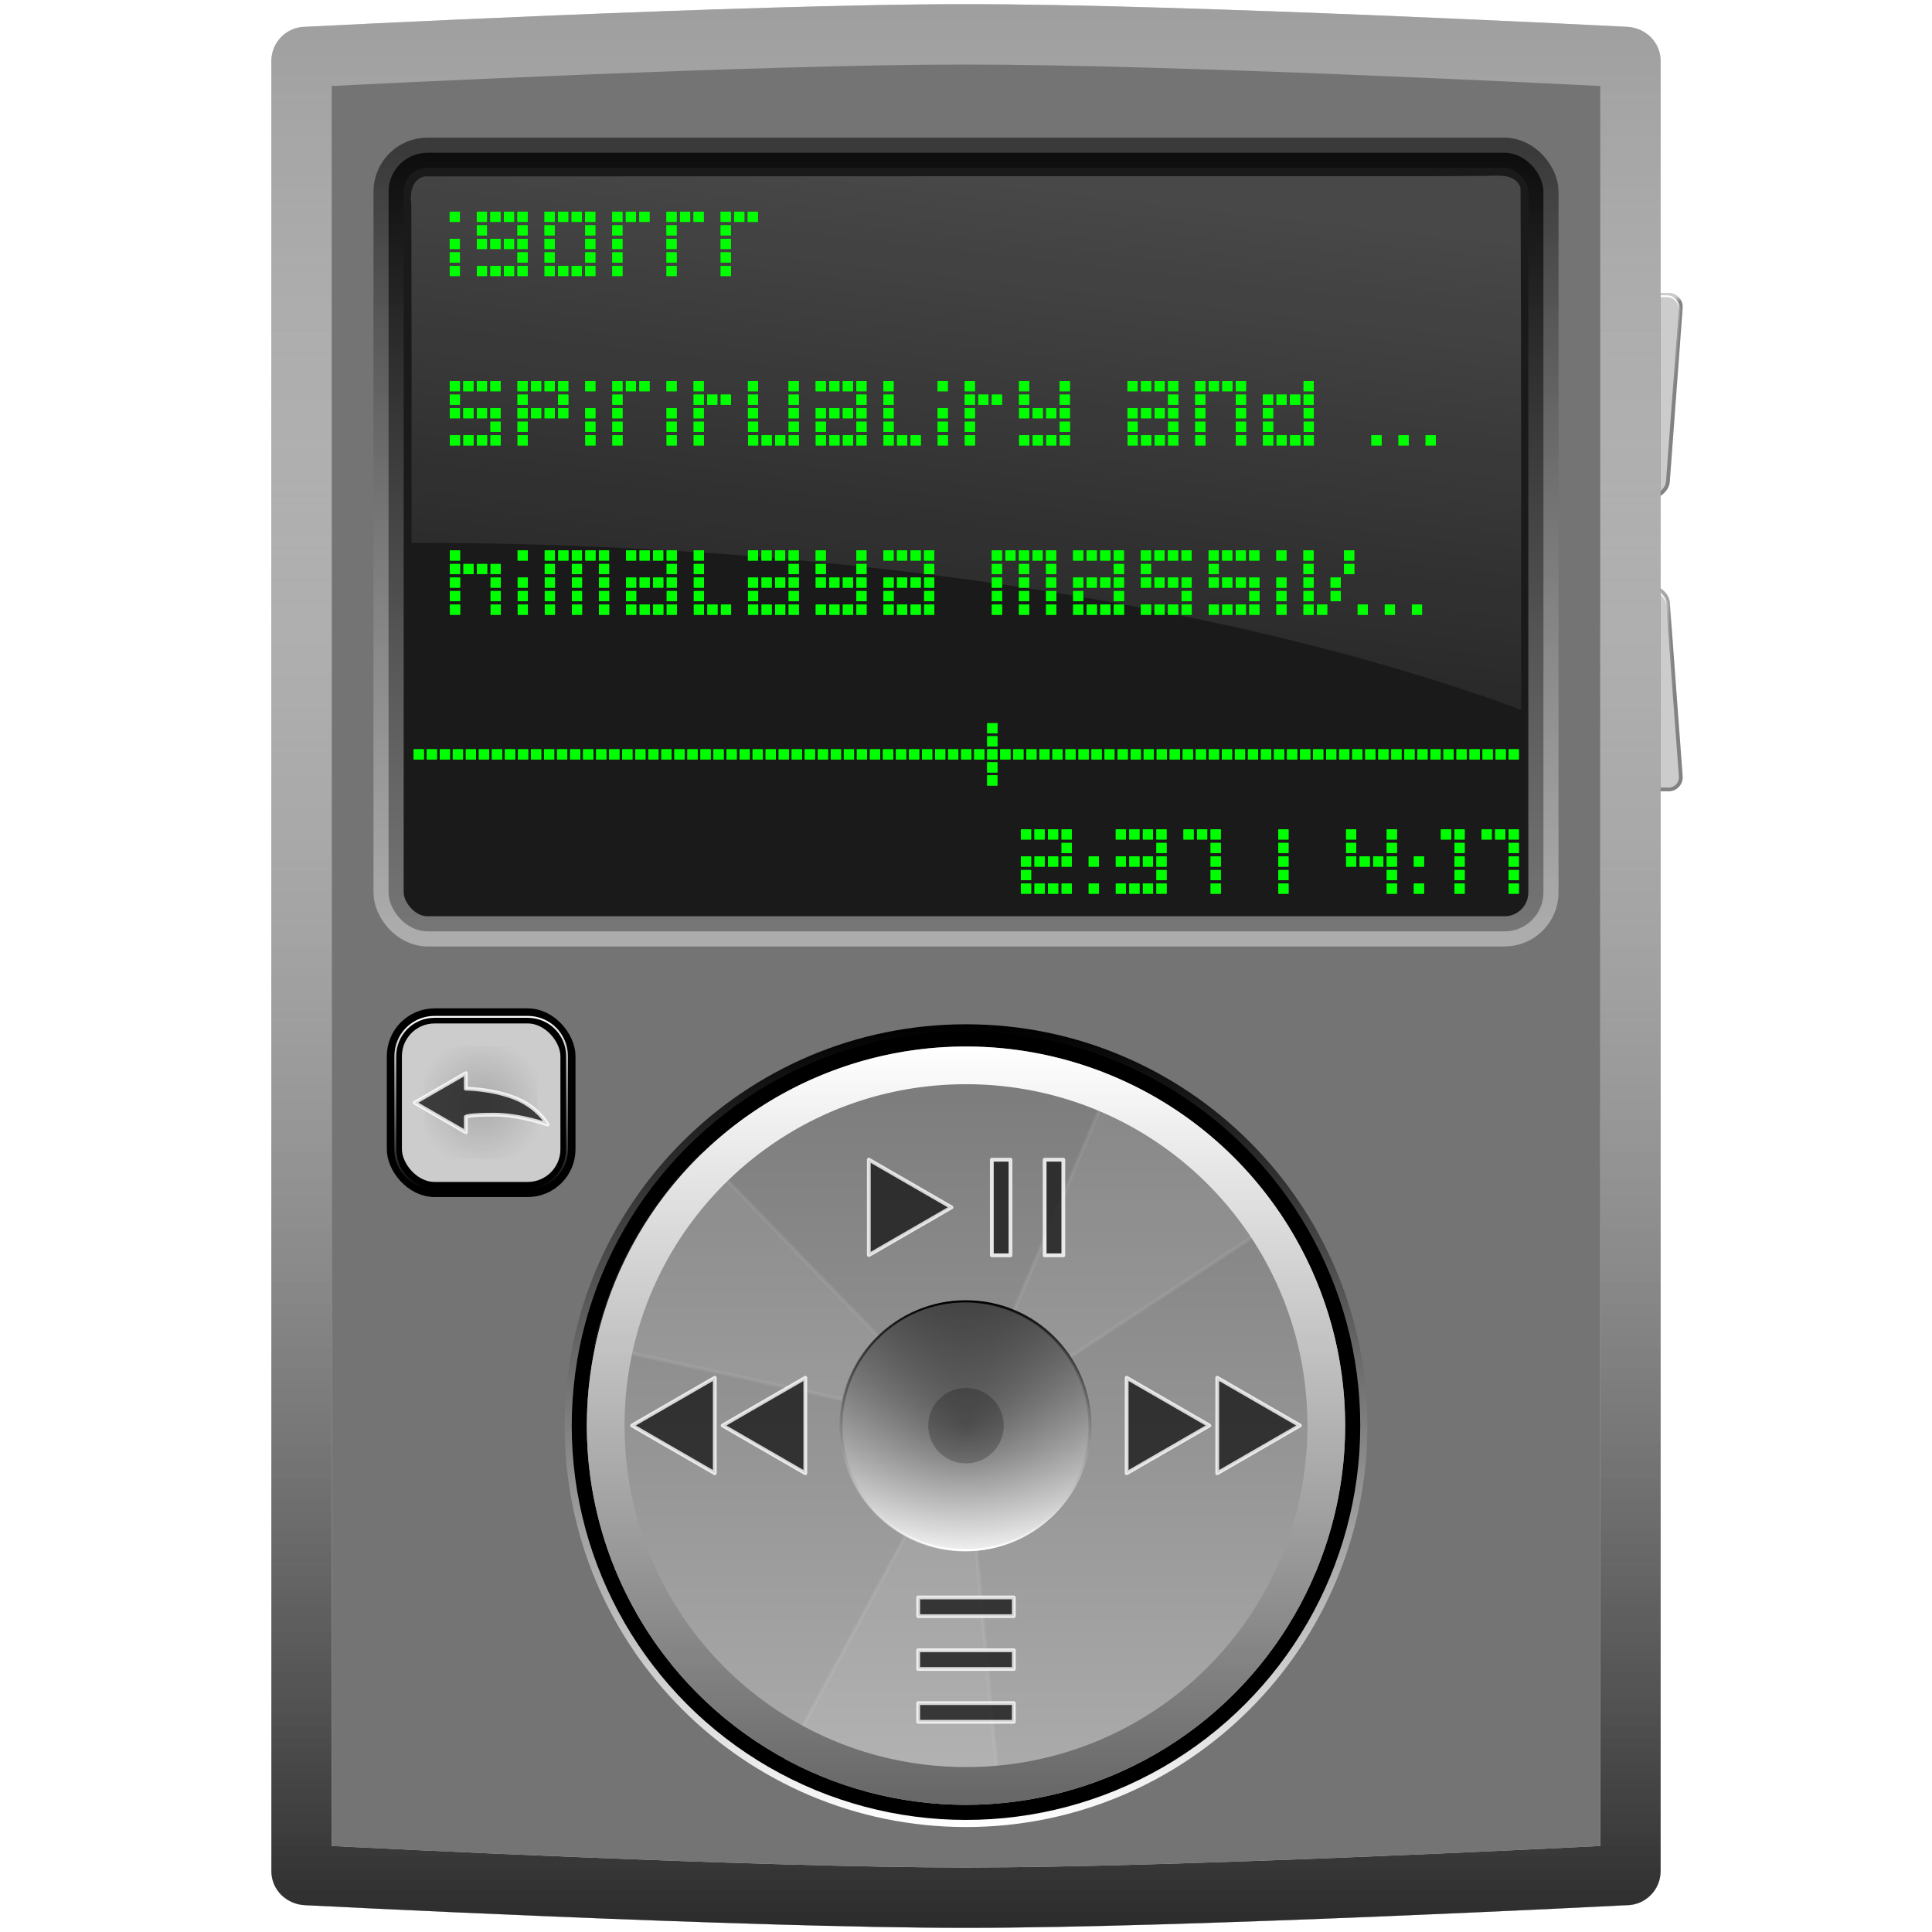 <?xml version="1.0" encoding="UTF-8" standalone="no"?>
<!-- Created with Inkscape (http://www.inkscape.org/) -->

<svg
   width="512"
   height="512"
   viewBox="0 0 135.467 135.467"
   version="1.1"
   id="svg5"
   inkscape:version="1.4.2 (ebf0e940d0, 2025-05-08)"
   sodipodi:docname="multimedia-player-ipod-gray.svg"
   xmlns:inkscape="http://www.inkscape.org/namespaces/inkscape"
   xmlns:sodipodi="http://sodipodi.sourceforge.net/DTD/sodipodi-0.dtd"
   xmlns:xlink="http://www.w3.org/1999/xlink"
   xmlns="http://www.w3.org/2000/svg"
   xmlns:svg="http://www.w3.org/2000/svg">
  <sodipodi:namedview
     id="namedview7"
     pagecolor="#242424"
     bordercolor="#666666"
     borderopacity="1"
     inkscape:showpageshadow="0"
     inkscape:pageopacity="0"
     inkscape:pagecheckerboard="1"
     inkscape:deskcolor="#000000"
     inkscape:document-units="px"
     showgrid="false"
     inkscape:zoom="1.2830121"
     inkscape:cx="442.31851"
     inkscape:cy="273.96468"
     inkscape:window-width="3256"
     inkscape:window-height="1080"
     inkscape:window-x="1864"
     inkscape:window-y="0"
     inkscape:window-maximized="0"
     inkscape:current-layer="layer1" />
  <defs
     id="defs2">
    <linearGradient
       id="linearGradient32"
       inkscape:collect="always">
      <stop
         style="stop-color:#ffffff;stop-opacity:1;"
         offset="0"
         id="stop32" />
      <stop
         style="stop-color:#ffffff;stop-opacity:0;"
         offset="0.217"
         id="stop33" />
      <stop
         style="stop-color:#ffffff;stop-opacity:0;"
         offset="0.593"
         id="stop37" />
      <stop
         style="stop-color:#ffffff;stop-opacity:1;"
         offset="0.596"
         id="stop34" />
      <stop
         style="stop-color:#ffffff;stop-opacity:0;"
         offset="0.817"
         id="stop35" />
    </linearGradient>
    <linearGradient
       id="linearGradient13"
       inkscape:collect="always">
      <stop
         style="stop-color:#000000;stop-opacity:0;"
         offset="0"
         id="stop14" />
      <stop
         style="stop-color:#000000;stop-opacity:1;"
         offset="0.01"
         id="stop13" />
      <stop
         style="stop-color:#000000;stop-opacity:1;"
         offset="0.44"
         id="stop19" />
      <stop
         style="stop-color:#000000;stop-opacity:0;"
         offset="0.53"
         id="stop22" />
      <stop
         style="stop-color:#000000;stop-opacity:1;"
         offset="0.673"
         id="stop23" />
    </linearGradient>
    <linearGradient
       id="linearGradient115"
       inkscape:collect="always">
      <stop
         style="stop-color:#000000;stop-opacity:1;"
         offset="0"
         id="stop115" />
      <stop
         style="stop-color:#ffffff;stop-opacity:1;"
         offset="1"
         id="stop116" />
    </linearGradient>
    <linearGradient
       id="linearGradient112"
       inkscape:collect="always">
      <stop
         style="stop-color:#7a7a7a;stop-opacity:1;"
         offset="0"
         id="stop111" />
      <stop
         style="stop-color:#adadad;stop-opacity:1;"
         offset="1"
         id="stop112" />
    </linearGradient>
    <linearGradient
       id="linearGradient110"
       inkscape:collect="always">
      <stop
         style="stop-color:#000000;stop-opacity:1;"
         offset="0"
         id="stop109" />
      <stop
         style="stop-color:#ffffff;stop-opacity:1;"
         offset="1"
         id="stop110" />
    </linearGradient>
    <linearGradient
       id="linearGradient106"
       inkscape:collect="always">
      <stop
         style="stop-color:#000000;stop-opacity:1;"
         offset="0"
         id="stop106" />
      <stop
         style="stop-color:#ffffff;stop-opacity:1;"
         offset="1"
         id="stop107" />
    </linearGradient>
    <linearGradient
       id="linearGradient98"
       inkscape:collect="always">
      <stop
         style="stop-color:#000000;stop-opacity:1;"
         offset="0"
         id="stop98" />
      <stop
         style="stop-color:#000000;stop-opacity:0;"
         offset="1"
         id="stop99" />
    </linearGradient>
    <linearGradient
       id="linearGradient24"
       inkscape:collect="always">
      <stop
         style="stop-color:#000000;stop-opacity:1;"
         offset="0"
         id="stop24" />
      <stop
         style="stop-color:#ffffff;stop-opacity:1;"
         offset="1"
         id="stop25" />
    </linearGradient>
    <linearGradient
       id="linearGradient17"
       inkscape:collect="always">
      <stop
         style="stop-color:#ffffff;stop-opacity:1;"
         offset="0"
         id="stop17" />
      <stop
         style="stop-color:#ffffff;stop-opacity:0;"
         offset="1"
         id="stop18" />
    </linearGradient>
    <linearGradient
       id="linearGradient11"
       inkscape:collect="always">
      <stop
         style="stop-color:#999999;stop-opacity:1;"
         offset="0"
         id="stop11" />
      <stop
         style="stop-color:#cccccc;stop-opacity:1;"
         offset="1"
         id="stop12" />
    </linearGradient>
    <linearGradient
       id="linearGradient9"
       inkscape:collect="always">
      <stop
         style="stop-color:#666666;stop-opacity:1;"
         offset="0"
         id="stop9" />
      <stop
         style="stop-color:#ffffff;stop-opacity:1;"
         offset="1"
         id="stop10" />
    </linearGradient>
    <linearGradient
       id="linearGradient137"
       inkscape:collect="always">
      <stop
         style="stop-color:#000000;stop-opacity:0.5;"
         offset="0"
         id="stop137" />
      <stop
         style="stop-color:#ffffff;stop-opacity:0.4;"
         offset="1"
         id="stop138" />
    </linearGradient>
    <inkscape:path-effect
       effect="fillet_chamfer"
       id="path-effect126"
       is_visible="true"
       lpeversion="1"
       nodesatellites_param="F,0,0,1,0,0,0,1 @ F,0,0,1,0,0,0,1 @ F,0,1,1,0,1.058,0,1 @ F,0,1,1,0,1.058,0,1 @ F,0,0,1,0,0,0,1 @ F,0,1,1,0,1.058,0,1 @ F,0,1,1,0,1.058,0,1"
       radius="4"
       unit="px"
       method="auto"
       mode="F"
       chamfer_steps="1"
       flexible="false"
       use_knot_distance="true"
       apply_no_radius="true"
       apply_with_radius="true"
       only_selected="true"
       hide_knots="false" />
    <linearGradient
       id="linearGradient20"
       inkscape:collect="always">
      <stop
         style="stop-color:#2b2b2b;stop-opacity:1;"
         offset="0"
         id="stop20" />
      <stop
         style="stop-color:#ffffff;stop-opacity:0.304;"
         offset="1"
         id="stop21" />
    </linearGradient>
    <linearGradient
       id="linearGradient15"
       inkscape:collect="always">
      <stop
         style="stop-color:#ffffff;stop-opacity:1;"
         offset="0"
         id="stop15" />
      <stop
         style="stop-color:#ffffff;stop-opacity:0;"
         offset="1"
         id="stop16" />
    </linearGradient>
    <linearGradient
       id="linearGradient3"
       inkscape:collect="always">
      <stop
         style="stop-color:#292929;stop-opacity:1;"
         offset="0"
         id="stop4" />
      <stop
         style="stop-color:#d0d0d0;stop-opacity:1;"
         offset="1"
         id="stop3" />
    </linearGradient>
    <radialGradient
       inkscape:collect="always"
       xlink:href="#linearGradient3"
       id="radialGradient4"
       cx="67.733"
       cy="102.081"
       fx="67.733"
       fy="102.081"
       r="8.727"
       gradientUnits="userSpaceOnUse"
       gradientTransform="translate(0,-2.117)" />
    <linearGradient
       inkscape:collect="always"
       xlink:href="#linearGradient15"
       id="linearGradient16"
       x1="191.03"
       y1="0.505"
       x2="185.413"
       y2="48.924"
       gradientUnits="userSpaceOnUse"
       gradientTransform="translate(-123.297,11.809)" />
    <clipPath
       clipPathUnits="userSpaceOnUse"
       id="clipPath19">
      <path
         style="baseline-shift:baseline;display:inline;overflow:visible;vector-effect:none;fill:#0000aa;stroke-width:1;stroke-linecap:round;stroke-linejoin:round;stroke-miterlimit:12;paint-order:markers stroke fill;enable-background:accumulate;stop-color:#000000"
         d="m 138.353,-4.632 c 0,0 30.863,-1.587 46.307,-1.587 15.445,0 46.307,1.587 46.307,1.587 1.328,0.046 2.399,1.07 2.399,2.399 V 124.68 c 0,1.329 -1.07,2.399 -2.399,2.399 0,0 -30.863,1.587 -46.307,1.587 -15.445,0 -46.307,-1.587 -46.307,-1.587 -1.328,-0.045 -2.399,-1.07 -2.399,-2.399 V -2.233 c 0,-1.329 1.07,-2.399 2.399,-2.399 z"
         id="path20" />
    </clipPath>
    <linearGradient
       inkscape:collect="always"
       xlink:href="#linearGradient20"
       id="linearGradient21"
       x1="184.66"
       y1="128.666"
       x2="184.66"
       y2="-6.219"
       gradientUnits="userSpaceOnUse" />
    <linearGradient
       inkscape:collect="always"
       xlink:href="#linearGradient137"
       id="linearGradient138"
       x1="67.733"
       y1="10.712"
       x2="67.733"
       y2="65.304"
       gradientUnits="userSpaceOnUse" />
    <linearGradient
       inkscape:collect="always"
       xlink:href="#linearGradient9"
       id="linearGradient10"
       x1="149.538"
       y1="109.666"
       x2="149.538"
       y2="56.495"
       gradientUnits="userSpaceOnUse"
       gradientTransform="translate(-81.805,16.883)" />
    <linearGradient
       inkscape:collect="always"
       xlink:href="#linearGradient112"
       id="linearGradient12"
       x1="-28.362"
       y1="67.733"
       x2="-28.362"
       y2="120.905"
       gradientUnits="userSpaceOnUse"
       gradientTransform="translate(96.095,5.645)" />
    <clipPath
       clipPathUnits="userSpaceOnUse"
       id="clipPath15">
      <path
         id="path15"
         style="display:inline;opacity:1;fill:#0000aa;stroke-width:8.467;stroke-linecap:round;stroke-linejoin:round;stroke-miterlimit:12;paint-order:markers stroke fill"
         d="m 138.353,-4.632 c 0,0 30.863,-1.587 46.307,-1.587 15.445,0 46.307,1.587 46.307,1.587 1.328,0.046 2.399,1.07 2.399,2.399 V 124.68 c 0,1.329 -1.07,2.399 -2.399,2.399 0,0 -30.863,1.587 -46.307,1.587 -15.445,0 -46.307,-1.587 -46.307,-1.587 -1.328,-0.045 -2.399,-1.07 -2.399,-2.399 V -2.233 c 0,-1.329 1.07,-2.399 2.399,-2.399 z"
         sodipodi:nodetypes="szsssszssss" />
    </clipPath>
    <filter
       inkscape:collect="always"
       style="color-interpolation-filters:sRGB"
       id="filter15"
       x="-0.098"
       y="-0.071"
       width="1.197"
       height="1.142">
      <feGaussianBlur
         inkscape:collect="always"
         stdDeviation="3.995"
         id="feGaussianBlur15" />
    </filter>
    <linearGradient
       inkscape:collect="always"
       xlink:href="#linearGradient17"
       id="linearGradient18"
       x1="184.66"
       y1="128.666"
       x2="184.66"
       y2="-6.219"
       gradientUnits="userSpaceOnUse" />
    <linearGradient
       inkscape:collect="always"
       xlink:href="#linearGradient24"
       id="linearGradient25"
       x1="147.541"
       y1="70.732"
       x2="147.541"
       y2="127.021"
       gradientUnits="userSpaceOnUse"
       gradientTransform="translate(-79.808,1.088)" />
    <filter
       inkscape:collect="always"
       style="color-interpolation-filters:sRGB"
       id="filter97"
       x="-0.192"
       y="-0.192"
       width="1.384"
       height="1.384">
      <feGaussianBlur
         inkscape:collect="always"
         stdDeviation="0.64"
         id="feGaussianBlur97" />
    </filter>
    <radialGradient
       inkscape:collect="always"
       xlink:href="#linearGradient98"
       id="radialGradient99"
       cx="10.789"
       cy="76.735"
       fx="10.789"
       fy="76.735"
       r="4.558"
       gradientTransform="matrix(1,0,0,0.999,22.948,0.68)"
       gradientUnits="userSpaceOnUse" />
    <clipPath
       clipPathUnits="userSpaceOnUse"
       id="clipPath101">
      <circle
         style="opacity:1;fill:url(#linearGradient101);fill-opacity:1;stroke:none;stroke-width:1.058;stroke-linecap:round;stroke-linejoin:round;stroke-miterlimit:12;stroke-dasharray:none;stroke-opacity:1;paint-order:markers stroke fill"
         id="circle101"
         cx="144.55"
         cy="101.522"
         r="26.586" />
    </clipPath>
    <linearGradient
       inkscape:collect="always"
       xlink:href="#linearGradient11"
       id="linearGradient101"
       gradientUnits="userSpaceOnUse"
       gradientTransform="translate(172.912,7.203)"
       x1="-28.362"
       y1="67.733"
       x2="-28.362"
       y2="120.905" />
    <filter
       inkscape:collect="always"
       style="color-interpolation-filters:sRGB"
       id="filter101"
       x="-0.2"
       y="-0.189"
       width="1.401"
       height="1.379">
      <feGaussianBlur
         inkscape:collect="always"
         stdDeviation="3.97"
         id="feGaussianBlur101" />
    </filter>
    <filter
       inkscape:collect="always"
       style="color-interpolation-filters:sRGB"
       id="filter105"
       x="-0.768"
       y="-0.768"
       width="2.536"
       height="2.536">
      <feGaussianBlur
         inkscape:collect="always"
         stdDeviation="1.693"
         id="feGaussianBlur105" />
    </filter>
    <linearGradient
       inkscape:collect="always"
       xlink:href="#linearGradient106"
       id="linearGradient107"
       x1="67.733"
       y1="91.237"
       x2="67.733"
       y2="108.691"
       gradientUnits="userSpaceOnUse" />
    <linearGradient
       inkscape:collect="always"
       xlink:href="#linearGradient106"
       id="linearGradient108"
       gradientUnits="userSpaceOnUse"
       x1="67.733"
       y1="91.237"
       x2="67.733"
       y2="108.691"
       gradientTransform="translate(-0.075,0.023)" />
    <linearGradient
       inkscape:collect="always"
       xlink:href="#linearGradient110"
       id="linearGradient109"
       x1="143.519"
       y1="84.602"
       x2="143.519"
       y2="102.187"
       gradientUnits="userSpaceOnUse"
       gradientTransform="translate(-75.861,6.592)" />
    <linearGradient
       inkscape:collect="always"
       xlink:href="#linearGradient115"
       id="linearGradient116"
       x1="11.001"
       y1="85.49"
       x2="11.001"
       y2="73.32"
       gradientUnits="userSpaceOnUse"
       gradientTransform="translate(22.736,-2.086)" />
    <filter
       inkscape:collect="always"
       style="color-interpolation-filters:sRGB"
       id="filter221"
       x="-0.006"
       y="-0.01"
       width="1.012"
       height="1.02">
      <feGaussianBlur
         inkscape:collect="always"
         stdDeviation="0.201"
         id="feGaussianBlur221" />
    </filter>
    <clipPath
       clipPathUnits="userSpaceOnUse"
       id="clipPath6">
      <path
         style="font-variation-settings:'opsz' 32;baseline-shift:baseline;display:inline;overflow:visible;vector-effect:none;fill:#cccccc;stroke-width:1;stroke-linecap:round;stroke-linejoin:round;stroke-miterlimit:12;paint-order:markers stroke fill;enable-background:accumulate;stop-color:#000000"
         d="m 127.296,19.758 v 34.954 h 5.328 a 0.983,0.983 0 0 0 0.98,-1.055 l -0.902,-12.191 c -0.043,-0.583 -0.567,-1.039 -1.117,-1.229 -1.243,-0.43 -2.136,-1.611 -2.136,-3.001 0,-1.39 0.893,-2.571 2.136,-3.001 0.55,-0.19 1.074,-0.646 1.117,-1.229 l 0.902,-12.192 a 0.983,0.983 0 0 0 -0.98,-1.055 z"
         id="path7" />
    </clipPath>
    <filter
       inkscape:collect="always"
       style="color-interpolation-filters:sRGB"
       id="filter7"
       x="-0.074"
       y="-0.01"
       width="1.148"
       height="1.02">
      <feGaussianBlur
         inkscape:collect="always"
         stdDeviation="0.145"
         id="feGaussianBlur7" />
    </filter>
    <linearGradient
       inkscape:collect="always"
       xlink:href="#linearGradient13"
       id="linearGradient14"
       x1="132.623"
       y1="20.022"
       x2="132.623"
       y2="54.713"
       gradientUnits="userSpaceOnUse" />
    <clipPath
       clipPathUnits="userSpaceOnUse"
       id="clipPath29">
      <path
         id="path29"
         style="font-variation-settings:'opsz' 32;opacity:1;fill:#cccccc;fill-opacity:1;stroke:none;stroke-width:8.467;stroke-linecap:round;stroke-linejoin:round;stroke-miterlimit:12;stroke-dasharray:none;stroke-opacity:1;paint-order:markers stroke fill"
         d="M 133.373,20.531 V 55.486 h 4.797 a 0.983,0.983 0 0 0 0.98,-1.055 l -0.902,-12.191 c -0.043,-0.583 -0.567,-1.039 -1.117,-1.229 -1.243,-0.43 -2.136,-1.612 -2.136,-3.001 0,-1.39 0.893,-2.57 2.136,-3.001 0.55,-0.19 1.074,-0.646 1.117,-1.229 l 0.902,-12.192 a 0.983,0.983 0 0 0 -0.98,-1.056 z" />
    </clipPath>
    <filter
       inkscape:collect="always"
       style="color-interpolation-filters:sRGB"
       id="filter29"
       x="-0.435"
       y="-0.053"
       width="1.871"
       height="1.105">
      <feGaussianBlur
         inkscape:collect="always"
         stdDeviation="0.768"
         id="feGaussianBlur29" />
    </filter>
    <linearGradient
       inkscape:collect="always"
       xlink:href="#linearGradient32"
       id="linearGradient33"
       x1="115.721"
       y1="20.701"
       x2="115.935"
       y2="55.151"
       gradientUnits="userSpaceOnUse" />
    <filter
       inkscape:collect="always"
       style="color-interpolation-filters:sRGB"
       id="filter37"
       x="-0.045"
       y="-0.005"
       width="1.09"
       height="1.011">
      <feGaussianBlur
         inkscape:collect="always"
         stdDeviation="0.079"
         id="feGaussianBlur37" />
    </filter>
  </defs>
  <g
     inkscape:label="Layer 1"
     inkscape:groupmode="layer"
     id="layer1">
    <path
       id="rect126"
       style="font-variation-settings:'opsz' 32;display:inline;opacity:1;fill:#cccccc;fill-opacity:1;stroke:none;stroke-width:8.467;stroke-linecap:round;stroke-linejoin:round;stroke-miterlimit:12;stroke-dasharray:none;stroke-opacity:1;paint-order:markers stroke fill"
       d="m 111.675,20.531 v 34.954 h 5.328 a 0.983,0.983 0 0 0 0.98,-1.055 l -0.902,-12.191 c -0.043,-0.583 -0.567,-1.039 -1.117,-1.229 -1.243,-0.43 -2.136,-1.611 -2.136,-3.001 0,-1.39 0.893,-2.571 2.136,-3.001 0.55,-0.19 1.074,-0.646 1.117,-1.229 l 0.902,-12.192 a 0.983,0.983 0 0 0 -0.98,-1.055 z"
       sodipodi:nodetypes="ccccsccc" />
    <path
       id="path27"
       style="font-variation-settings:'opsz' 32;display:inline;opacity:0.664;mix-blend-mode:normal;fill:#000000;fill-opacity:1;stroke:none;stroke-width:8.467;stroke-linecap:round;stroke-linejoin:round;stroke-miterlimit:12;stroke-dasharray:none;stroke-opacity:1;paint-order:markers stroke fill;filter:url(#filter29)"
       d="m 133.373,20.531 v 34.954 h 4.234 V 41.25 c -0.148,-0.101 -0.311,-0.183 -0.476,-0.24 -1.243,-0.43 -2.136,-1.612 -2.136,-3.001 0,-1.39 0.893,-2.57 2.136,-3.001 0.165,-0.057 0.328,-0.138 0.476,-0.24 V 20.531 Z"
       clip-path="url(#clipPath29)"
       transform="translate(-21.167)"
       inkscape:label="case-button-shadow" />
    <path
       id="path31"
       style="font-variation-settings:'opsz' 32;baseline-shift:baseline;display:inline;overflow:visible;vector-effect:none;fill:url(#linearGradient33);stroke-width:1;stroke-linecap:round;stroke-linejoin:round;stroke-miterlimit:12;paint-order:markers stroke fill;filter:url(#filter37);enable-background:accumulate;stop-color:#000000"
       d="m 114.321,20.704 0.129,0.13 h 2.422 c 0.484,3e-6 0.863,0.407 0.827,0.89 l -0.878,11.893 c -0.037,0.497 -0.504,0.915 -1.004,1.088 -1.264,0.437 -2.17,1.638 -2.17,3.049 0,1.411 0.907,3.142 2.17,3.579 0.5,0.173 0.967,0.589 1.004,1.086 l 0.878,11.893 c 0.036,0.483 -0.343,0.892 -0.827,0.892 h -2.422 l -0.129,0.129 h 2.551 c 0.557,2.7e-5 0.998,-0.474 0.957,-1.029 l -0.88,-11.892 c -0.042,-0.569 -0.553,-1.014 -1.089,-1.199 -1.213,-0.42 -2.084,-2.101 -2.084,-3.457 0,-1.356 0.871,-2.508 2.084,-2.927 0.536,-0.186 1.048,-0.631 1.09,-1.199 l 0.88,-11.893 c 0.041,-0.556 -0.399,-1.03 -0.957,-1.03 z"
       sodipodi:nodetypes="cccccsssccscccccssscccc" />
    <path
       id="path5"
       clip-path="url(#clipPath6)"
       style="font-variation-settings:'opsz' 32;baseline-shift:baseline;display:inline;overflow:visible;opacity:0.6;mix-blend-mode:normal;vector-effect:none;fill:url(#linearGradient14);stroke-linecap:round;stroke-linejoin:round;stroke-miterlimit:12;paint-order:markers stroke fill;filter:url(#filter7);enable-background:accumulate;stop-color:#000000"
       transform="translate(-15.62,0.773)"
       d="m 129.414,19.494 c -0.146,-5.59e-4 -0.265,0.117 -0.266,0.264 l 0.529,0.264 h 2.946 c 0.422,0 0.748,0.351 0.717,0.772 l -0.903,12.191 c -0.032,0.436 -0.464,0.836 -0.939,1 -1.348,0.467 -2.314,1.747 -2.314,3.25 0,1.503 0.966,2.786 2.314,3.252 0.475,0.165 0.907,0.562 0.939,0.998 l 0.903,12.192 c 0.031,0.42 -0.296,0.772 -0.717,0.772 h -2.946 l -0.529,0.266 c 5.8e-4,0.146 0.119,0.264 0.266,0.264 h 3.209 c 0.721,0 1.298,-0.621 1.244,-1.34 l -0.9,-12.192 c -0.054,-0.73 -0.671,-1.243 -1.295,-1.459 -1.139,-0.394 -1.959,-1.475 -1.959,-2.752 0,-1.276 0.82,-2.356 1.959,-2.75 0.624,-0.216 1.241,-0.731 1.295,-1.461 l 0.9,-12.192 c 0.053,-0.719 -0.523,-1.338 -1.244,-1.338 z"
       sodipodi:nodetypes="cccsccsssccscccsccsssccsc" />
    <path
       id="rect1"
       style="display:inline;opacity:1;fill:#747474;fill-opacity:1;stroke-width:8.467;stroke-linecap:round;stroke-linejoin:round;stroke-miterlimit:12;paint-order:markers stroke fill"
       d="m 21.426,1.878 c 0,0 30.863,-1.587 46.307,-1.587 15.445,0 46.307,1.587 46.307,1.587 1.328,0.046 2.399,1.07 2.399,2.399 V 131.189 c 0,1.329 -1.07,2.399 -2.399,2.399 0,0 -30.863,1.587 -46.307,1.587 -15.445,0 -46.307,-1.587 -46.307,-1.587 -1.328,-0.045 -2.399,-1.07 -2.399,-2.399 V 4.277 c 0,-1.329 1.07,-2.399 2.399,-2.399 z"
       sodipodi:nodetypes="szsssszssss"
       inkscape:label="color" />
    <rect
       style="display:inline;opacity:1;fill:#1a1a1a;fill-opacity:1;stroke:url(#linearGradient138);stroke-width:2.117;stroke-linecap:round;stroke-linejoin:round;stroke-miterlimit:12;stroke-dasharray:none;paint-order:markers stroke fill"
       id="rect2"
       width="80.975"
       height="54.592"
       x="27.246"
       y="10.712"
       ry="2.723" />
    <path
       id="path23"
       style="baseline-shift:baseline;display:inline;overflow:visible;mix-blend-mode:overlay;vector-effect:none;fill:url(#linearGradient25);stroke-linecap:round;stroke-linejoin:round;stroke-miterlimit:12;paint-order:markers stroke fill;enable-background:accumulate;stop-color:#000000"
       d="m 67.733,71.82 c -15.525,0 -28.145,12.617 -28.145,28.142 0,15.526 12.619,28.145 28.145,28.145 15.526,0 28.145,-12.619 28.145,-28.145 0,-15.526 -12.619,-28.142 -28.145,-28.142 z m 0,2.058 c 14.412,9e-5 26.086,11.672 26.086,26.084 1.9e-4,14.413 -11.674,26.088 -26.086,26.088 -14.413,-8e-5 -26.086,-11.673 -26.086,-26.086 8e-5,-14.412 11.673,-26.086 26.086,-26.086 z" />
    <circle
       style="opacity:1;fill:#cccccc;fill-opacity:1;stroke:#000000;stroke-width:2.117;stroke-linecap:round;stroke-linejoin:round;stroke-miterlimit:12;stroke-dasharray:none;stroke-opacity:1;paint-order:markers stroke fill"
       id="path2"
       cx="67.733"
       cy="99.964"
       r="26.586" />
    <circle
       style="display:inline;opacity:1;fill:url(#linearGradient12);fill-opacity:1;stroke:none;stroke-width:1.058;stroke-linecap:round;stroke-linejoin:round;stroke-miterlimit:12;stroke-dasharray:none;stroke-opacity:1;paint-order:markers stroke fill"
       id="circle10"
       cx="67.733"
       cy="99.964"
       r="26.586" />
    <path
       id="rect99"
       clip-path="url(#clipPath101)"
       style="display:inline;opacity:0.28;mix-blend-mode:normal;fill:#ffffff;stroke:#ffffff;stroke-width:0.265;stroke-linecap:round;stroke-linejoin:round;stroke-miterlimit:12;paint-order:markers stroke fill;filter:url(#filter101)"
       inkscape:transform-center-x="-14.737141"
       inkscape:transform-center-y="-16.224651"
       d="m 154.967,77.062 -10.417,24.483 22.231,-14.603 A 26.586,26.586 0 0 0 154.967,77.062 Z m -10.417,24.483 -12.622,23.375 a 26.586,26.586 0 0 0 12.622,3.187 26.586,26.586 0 0 0 2.446,-0.113 z m 0,0 -18.5,-19.117 a 26.586,26.586 0 0 0 -7.482,13.458 z"
       transform="translate(-76.892,-1.558)"
       inkscape:label="button-ref" />
    <rect
       style="display:inline;opacity:1;fill:#cccccc;fill-opacity:1;stroke:#000000;stroke-width:1.058;stroke-linecap:round;stroke-linejoin:round;stroke-miterlimit:12;stroke-dasharray:none;stroke-opacity:1;paint-order:markers stroke fill"
       id="rect3"
       width="12.171"
       height="12.171"
       x="27.652"
       y="71.233"
       ry="2.821" />
    <circle
       style="display:inline;opacity:1;fill:url(#radialGradient4);stroke:url(#linearGradient107);stroke-width:0.132;stroke-linecap:round;stroke-linejoin:round;stroke-miterlimit:12;stroke-dasharray:none;paint-order:markers stroke fill"
       id="path3"
       cx="67.733"
       cy="99.964"
       r="8.727" />
    <path
       id="rect97"
       style="display:inline;opacity:0.402;fill:url(#radialGradient99);stroke:none;stroke-width:1.058;stroke-linecap:round;stroke-linejoin:round;stroke-miterlimit:12;stroke-dasharray:none;paint-order:markers stroke fill;filter:url(#filter97)"
       d="m 35.938,73.344 c -1.938,0.046 -3.889,-0.094 -5.818,0.096 -0.668,0.654 -0.248,1.702 -0.346,2.531 0.029,1.662 -0.11,3.347 0.113,4.993 0.663,0.638 1.696,0.198 2.514,0.314 1.66,-0.035 3.344,0.114 4.987,-0.111 0.634,-0.668 0.196,-1.696 0.313,-2.516 -0.016,-1.651 0.072,-3.311 -0.084,-4.954 -0.376,-0.513 -1.135,-0.352 -1.68,-0.352 z" />
    <path
       id="path4"
       style="opacity:0.8;fill:#1a1a1a;fill-opacity:1;stroke-width:0.265;stroke-linecap:round;stroke-linejoin:round;stroke-miterlimit:12;paint-order:markers stroke fill;stroke:#ffffff;stroke-opacity:1;stroke-dasharray:none"
       inkscape:transform-center-x="0.59755311"
       d="m 32.663,75.249 -3.585,2.07 3.585,2.07 v -1.086 c 0.011,-0.009 0.212,-0.145 1.981,-0.145 1.826,0 3.754,0.692 3.754,0.692 0,0 -0.675,-1.248 -2.346,-1.883 C 34.38,76.332 32.663,76.335 32.663,76.335 Z"
       sodipodi:nodetypes="ccccscccc" />
    <path
       id="path10"
       clip-path="url(#clipPath15)"
       style="baseline-shift:baseline;display:inline;overflow:visible;mix-blend-mode:overlay;vector-effect:none;fill:url(#linearGradient18);stroke-linecap:round;stroke-linejoin:round;stroke-miterlimit:12;paint-order:markers stroke fill;filter:url(#filter15);enable-background:accumulate;stop-color:#000000"
       d="m 184.66,-6.219 c -15.445,0 -46.307,1.587 -46.307,1.587 -1.329,0 -2.399,1.07 -2.399,2.399 V 124.68 c 0,1.329 1.071,2.353 2.399,2.399 0,0 30.862,1.587 46.307,1.587 15.445,0 46.307,-1.587 46.307,-1.587 1.329,0 2.399,-1.07 2.399,-2.399 V -2.233 c 0,-1.329 -1.071,-2.353 -2.399,-2.399 0,0 -30.862,-1.587 -46.307,-1.587 z m 0,4.233 c 14.449,0 41.821,1.374 44.472,1.508 V 122.926 c -2.651,0.134 -30.023,1.507 -44.472,1.507 -14.449,0 -41.822,-1.373 -44.473,-1.507 V -0.478 c 2.651,-0.134 30.024,-1.508 44.473,-1.508 z"
       transform="translate(-116.927,6.51)"
       inkscape:label="inner-light" />
    <path
       style="baseline-shift:baseline;display:inline;overflow:visible;mix-blend-mode:overlay;vector-effect:none;fill:url(#linearGradient21);stroke-linecap:round;stroke-linejoin:round;stroke-miterlimit:12;paint-order:markers stroke fill;enable-background:accumulate;stop-color:#000000"
       d="m 184.66,-10.453 c -15.735,0 -46.525,1.594 -46.525,1.594 l 0.219,-0.006 c -3.601,0 -6.633,3.032 -6.633,6.633 V 124.68 c 0,3.602 3.064,6.513 6.486,6.631 0.128,0.007 30.751,1.59 46.453,1.59 15.735,0 46.525,-1.594 46.525,-1.594 l -0.219,0.006 c 3.601,0 6.633,-3.032 6.633,-6.633 V -2.232 c 0,-3.601 -3.061,-6.511 -6.482,-6.631 h -0.004 c -0.128,-0.007 -30.751,-1.59 -46.453,-1.59 z m 0,8.467 c 14.449,0 41.822,1.374 44.473,1.508 V 122.926 c -2.651,0.134 -30.024,1.508 -44.473,1.508 -14.449,0 -41.822,-1.374 -44.473,-1.508 V -0.479 c 2.651,-0.134 30.024,-1.508 44.473,-1.508 z"
       id="path18"
       clip-path="url(#clipPath19)"
       transform="translate(-116.927,6.51)"
       inkscape:label="bevel" />
    <path
       id="rect14"
       style="display:inline;opacity:0.2;fill:url(#linearGradient16);stroke-width:8.467;stroke-linecap:round;stroke-linejoin:round;stroke-miterlimit:12;paint-order:markers stroke fill"
       d="m 104.842,12.315 c -0.246,0.003 -0.486,0.016 -0.7,0.018 l -4.121,0.023 c -23.417,-0.007 -46.834,0.003 -70.252,0.014 -0.855,0.187 -1.049,1.166 -0.932,1.909 0.027,7.927 0.022,15.853 0.019,23.78 a 107.75,37.915 0 0 1 77.799,11.702 c 0.004,-12.195 0.014,-24.391 -0.039,-36.583 -0.251,-0.783 -1.037,-0.871 -1.775,-0.863 z" />
    <path
       sodipodi:type="star"
       style="font-variation-settings:'opsz' 32;fill:#1a1a1a;fill-opacity:1;stroke:#ffffff;stroke-width:1.621;stroke-linecap:round;stroke-linejoin:round;stroke-miterlimit:12;stroke-dasharray:none;stroke-opacity:1;paint-order:markers stroke fill;opacity:0.8"
       id="path129"
       inkscape:flatsided="true"
       sodipodi:sides="3"
       sodipodi:cx="-33.392754"
       sodipodi:cy="45.787441"
       sodipodi:r1="23.710869"
       sodipodi:r2="11.855434"
       sodipodi:arg1="0"
       sodipodi:arg2="1.0471976"
       inkscape:rounded="0"
       inkscape:randomized="0"
       d="m -9.682,45.787 -35.566,20.534 0,-41.068 z"
       inkscape:transform-center-x="-0.9677186"
       transform="matrix(0.163,0,0,0.163,68.295,77.193)" />
    <g
       id="g130"
       transform="translate(0.936,1.927)"
       style="display:inline;opacity:0.8;fill:#1a1a1a;fill-opacity:1;stroke:#ffffff;stroke-width:0.265;stroke-dasharray:none;stroke-opacity:1">
      <rect
         style="font-variation-settings:'opsz' 32;opacity:1;fill:#1a1a1a;fill-opacity:1;stroke:#ffffff;stroke-width:0.265;stroke-linecap:round;stroke-linejoin:round;stroke-miterlimit:12;stroke-dasharray:none;stroke-opacity:1;paint-order:markers stroke fill"
         id="rect129"
         width="1.31"
         height="6.705"
         x="68.608"
         y="79.389" />
      <rect
         style="font-variation-settings:'opsz' 32;opacity:1;fill:#1a1a1a;fill-opacity:1;stroke:#ffffff;stroke-width:0.265;stroke-linecap:round;stroke-linejoin:round;stroke-miterlimit:12;stroke-dasharray:none;stroke-opacity:1;paint-order:markers stroke fill"
         id="rect130"
         width="1.31"
         height="6.705"
         x="72.312"
         y="79.389" />
    </g>
    <path
       id="rect131"
       style="font-variation-settings:'opsz' 32;display:inline;fill:#1a1a1a;fill-opacity:1;stroke:#ffffff;stroke-width:0.265;stroke-linecap:round;stroke-linejoin:round;stroke-miterlimit:12;stroke-dasharray:none;stroke-opacity:1;paint-order:markers stroke fill;opacity:0.8"
       d="m 64.381,112.01 v 1.31 h 6.705 v -1.31 z m 0,3.704 v 1.31 h 6.705 v -1.31 z m 0,3.704 v 1.31 h 6.705 v -1.31 z" />
    <path
       sodipodi:type="star"
       style="font-variation-settings:'opsz' 32;display:inline;fill:#1a1a1a;fill-opacity:1;stroke:#ffffff;stroke-width:1.621;stroke-linecap:round;stroke-linejoin:round;stroke-miterlimit:12;stroke-dasharray:none;stroke-opacity:1;paint-order:markers stroke fill;opacity:0.8"
       id="path134"
       inkscape:flatsided="true"
       sodipodi:sides="3"
       sodipodi:cx="-33.392754"
       sodipodi:cy="45.787441"
       sodipodi:r1="23.710869"
       sodipodi:r2="11.855434"
       sodipodi:arg1="0"
       sodipodi:arg2="1.0471976"
       inkscape:rounded="0"
       inkscape:randomized="0"
       d="m -9.682,45.787 -35.566,20.534 0,-41.068 z"
       inkscape:transform-center-x="-0.9677186"
       transform="matrix(0.163,0,0,0.163,86.375,92.489)" />
    <path
       sodipodi:type="star"
       style="font-variation-settings:'opsz' 32;fill:#1a1a1a;fill-opacity:1;stroke:#ffffff;stroke-width:1.621;stroke-linecap:round;stroke-linejoin:round;stroke-miterlimit:12;stroke-dasharray:none;stroke-opacity:1;paint-order:markers stroke fill;opacity:0.8"
       id="path135"
       inkscape:flatsided="true"
       sodipodi:sides="3"
       sodipodi:cx="-33.392754"
       sodipodi:cy="45.787441"
       sodipodi:r1="23.710869"
       sodipodi:r2="11.855434"
       sodipodi:arg1="0"
       sodipodi:arg2="1.0471976"
       inkscape:rounded="0"
       inkscape:randomized="0"
       d="m -9.682,45.787 -35.566,20.534 0,-41.068 z"
       inkscape:transform-center-x="-0.9677186"
       transform="matrix(0.163,0,0,0.163,92.725,92.489)" />
    <path
       sodipodi:type="star"
       style="font-variation-settings:'opsz' 32;fill:#1a1a1a;fill-opacity:1;stroke:#ffffff;stroke-width:1.621;stroke-linecap:round;stroke-linejoin:round;stroke-miterlimit:12;stroke-dasharray:none;stroke-opacity:1;paint-order:markers stroke fill;opacity:0.8"
       id="path136"
       inkscape:flatsided="true"
       sodipodi:sides="3"
       sodipodi:cx="-33.392754"
       sodipodi:cy="45.787441"
       sodipodi:r1="23.710869"
       sodipodi:r2="11.855434"
       sodipodi:arg1="0"
       sodipodi:arg2="1.0471976"
       inkscape:rounded="0"
       inkscape:randomized="0"
       d="m -9.682,45.787 -35.566,20.534 0,-41.068 z"
       inkscape:transform-center-x="-0.9677186"
       transform="matrix(-0.163,0,0,0.163,49.092,92.489)" />
    <path
       sodipodi:type="star"
       style="font-variation-settings:'opsz' 32;fill:#1a1a1a;fill-opacity:1;stroke:#ffffff;stroke-width:1.621;stroke-linecap:round;stroke-linejoin:round;stroke-miterlimit:12;stroke-dasharray:none;stroke-opacity:1;paint-order:markers stroke fill;opacity:0.8"
       id="path137"
       inkscape:flatsided="true"
       sodipodi:sides="3"
       sodipodi:cx="-33.392754"
       sodipodi:cy="45.787441"
       sodipodi:r1="23.710869"
       sodipodi:r2="11.855434"
       sodipodi:arg1="0"
       sodipodi:arg2="1.0471976"
       inkscape:rounded="0"
       inkscape:randomized="0"
       d="m -9.682,45.787 -35.566,20.534 0,-41.068 z"
       inkscape:transform-center-x="-0.9677186"
       transform="matrix(-0.163,0,0,0.163,42.742,92.489)" />
    <path
       id="path8"
       style="baseline-shift:baseline;display:inline;overflow:visible;vector-effect:none;fill:url(#linearGradient10);stroke-linecap:round;stroke-linejoin:round;stroke-miterlimit:12;paint-order:markers stroke fill;enable-background:accumulate;stop-color:#000000"
       d="m 67.733,73.378 a 26.586,26.586 0 0 0 -26.585,26.585 26.586,26.586 0 0 0 26.585,26.585 26.586,26.586 0 0 0 26.586,-26.585 26.586,26.586 0 0 0 -26.586,-26.585 z m 0.001,2.645 c 13.253,0 23.939,10.687 23.939,23.94 0,13.253 -10.686,23.939 -23.939,23.939 -13.253,0 -23.942,-10.686 -23.942,-23.939 0,-13.253 10.689,-23.94 23.942,-23.94 z" />
    <circle
       style="display:inline;opacity:0.68;mix-blend-mode:normal;fill:url(#linearGradient109);stroke:url(#linearGradient108);stroke-width:0.132;stroke-linecap:round;stroke-linejoin:round;stroke-miterlimit:12;stroke-dasharray:none;paint-order:markers stroke fill"
       id="circle107"
       cx="67.658"
       cy="99.987"
       r="8.727" />
    <circle
       style="display:inline;opacity:0.48;fill:#000000;fill-opacity:1;stroke:none;stroke-width:0.132;stroke-linecap:round;stroke-linejoin:round;stroke-miterlimit:12;stroke-dasharray:none;stroke-opacity:1;paint-order:markers stroke fill;filter:url(#filter105)"
       id="path105"
       cx="67.733"
       cy="99.964"
       r="2.646" />
    <path
       id="path114"
       style="baseline-shift:baseline;display:inline;overflow:visible;vector-effect:none;fill:url(#linearGradient116);stroke-linecap:round;stroke-linejoin:round;stroke-miterlimit:12;paint-order:markers stroke fill;enable-background:accumulate;stop-color:#000000"
       d="m 30.473,71.233 c -1.563,0 -2.822,1.258 -2.822,2.821 v 6.528 c 0,1.563 1.259,2.822 2.822,2.822 h 6.528 c 1.563,0 2.821,-1.259 2.821,-2.822 v -6.528 c 0,-1.563 -1.258,-2.821 -2.821,-2.821 z m -5.16e-4,0.132 h 6.529 c 1.492,0 2.689,1.197 2.689,2.689 v 6.529 c 0,1.492 -1.197,2.688 -2.689,2.688 h -6.529 c -1.492,0 -2.688,-1.196 -2.688,-2.688 v -6.529 c 0,-1.492 1.196,-2.689 2.688,-2.689 z" />
    <g
       id="g221"
       style="display:inline">
      <path
         id="rect117"
         style="font-variation-settings:'opsz' 32;display:inline;mix-blend-mode:normal;fill:#00ff00;fill-opacity:1;stroke:none;stroke-width:8.467;stroke-linecap:round;stroke-linejoin:round;stroke-miterlimit:12;stroke-dasharray:none;stroke-opacity:1;paint-order:markers stroke fill;filter:url(#filter221)"
         d="m 31.531,14.845 v 0.713 h 0.713 v -0.713 z m 1.9,0 v 0.713 h 0.713 v -0.713 z m 0.95,0 v 0.713 h 0.712 v -0.713 z m 0.95,0 v 0.713 h 0.713 v -0.713 z m 0.95,0 v 0.713 h 0.713 v -0.713 z m 1.9,0 v 0.713 h 0.713 v -0.713 z m 0.95,0 v 0.713 h 0.713 v -0.713 z m 0.95,0 v 0.713 h 0.713 v -0.713 z m 0.95,0 v 0.713 h 0.712 v -0.713 z m 1.9,0 v 0.713 h 0.713 v -0.713 z m 0.95,0 v 0.713 h 0.712 v -0.713 z m 0.95,0 v 0.713 h 0.713 v -0.713 z m 1.9,0 v 0.713 h 0.712 v -0.713 z m 0.95,0 v 0.713 h 0.713 v -0.713 z m 0.95,0 v 0.713 h 0.713 v -0.713 z m 1.9,0 v 0.713 h 0.712 v -0.713 z m 0.95,0 v 0.713 h 0.713 v -0.713 z m 0.95,0 v 0.713 h 0.713 v -0.713 z m -18.999,0.95 v 0.712 h 0.713 v -0.712 z m 2.85,0 v 0.712 h 0.713 v -0.712 z m 1.9,0 v 0.712 h 0.713 v -0.712 z m 2.85,0 v 0.712 h 0.712 v -0.712 z m 1.9,0 v 0.712 h 0.713 v -0.712 z m 3.8,0 v 0.712 h 0.712 v -0.712 z m 3.8,0 v 0.712 h 0.712 v -0.712 z m -18.999,0.95 v 0.713 h 0.713 v -0.713 z m 1.9,0 v 0.713 h 0.713 v -0.713 z m 0.95,0 v 0.713 h 0.712 v -0.713 z m 0.95,0 v 0.713 h 0.713 v -0.713 z m 0.95,0 v 0.713 h 0.713 v -0.713 z m 1.9,0 v 0.713 h 0.713 v -0.713 z m 2.85,0 v 0.713 h 0.712 v -0.713 z m 1.9,0 v 0.713 h 0.713 v -0.713 z m 3.8,0 v 0.713 h 0.712 v -0.713 z m 3.8,0 v 0.713 h 0.712 v -0.713 z m -18.999,0.95 v 0.713 h 0.713 v -0.713 z m 4.75,0 v 0.713 h 0.713 v -0.713 z m 1.9,0 v 0.713 h 0.713 v -0.713 z m 2.85,0 v 0.713 h 0.712 v -0.713 z m 1.9,0 v 0.713 h 0.713 v -0.713 z m 3.8,0 v 0.713 h 0.712 v -0.713 z m 3.8,0 v 0.713 h 0.712 v -0.713 z m -18.999,0.95 v 0.712 h 0.713 v -0.712 z m 1.9,0 v 0.712 h 0.713 v -0.712 z m 0.95,0 v 0.712 h 0.712 v -0.712 z m 0.95,0 v 0.712 h 0.713 v -0.712 z m 0.95,0 v 0.712 h 0.713 v -0.712 z m 1.9,0 v 0.712 h 0.713 v -0.712 z m 0.95,0 v 0.712 h 0.713 v -0.712 z m 0.95,0 v 0.712 h 0.713 v -0.712 z m 0.95,0 v 0.712 h 0.712 v -0.712 z m 1.9,0 v 0.712 h 0.713 v -0.712 z m 3.8,0 v 0.712 h 0.712 v -0.712 z m 3.8,0 v 0.712 h 0.712 v -0.712 z m -18.999,8.074 v 0.713 h 0.713 v -0.713 z m 0.95,0 v 0.713 h 0.713 v -0.713 z m 0.95,0 v 0.713 h 0.713 v -0.713 z m 0.95,0 v 0.713 h 0.712 v -0.713 z m 1.9,0 v 0.713 h 0.713 v -0.713 z m 0.95,0 v 0.713 h 0.712 v -0.713 z m 0.95,0 v 0.713 h 0.713 v -0.713 z m 0.95,0 v 0.713 h 0.713 v -0.713 z m 1.9,0 v 0.713 h 0.712 v -0.713 z m 1.9,0 v 0.713 h 0.713 v -0.713 z m 0.95,0 v 0.713 h 0.712 v -0.713 z m 0.95,0 v 0.713 h 0.713 v -0.713 z m 1.9,0 v 0.713 h 0.712 v -0.713 z m 1.9,0 v 0.713 h 0.713 v -0.713 z m 3.81,0 v 0.713 h 0.712 v -0.713 z m 2.85,0 v 0.713 h 0.712 v -0.713 z m 1.9,0 v 0.713 h 0.713 v -0.713 z m 0.95,0 v 0.713 h 0.713 v -0.713 z m 0.95,0 v 0.713 h 0.712 v -0.713 z m 0.95,0 v 0.713 h 0.713 v -0.713 z m 1.9,0 v 0.713 h 0.712 v -0.713 z m 3.8,0 v 0.713 h 0.712 v -0.713 z m 1.9,0 v 0.713 h 0.713 v -0.713 z m 3.81,0 v 0.713 h 0.713 v -0.713 z m 2.85,0 v 0.713 h 0.712 v -0.713 z m 4.75,0 v 0.713 h 0.713 v -0.713 z m 0.95,0 v 0.713 h 0.712 v -0.713 z m 0.95,0 v 0.713 h 0.713 v -0.713 z m 0.95,0 v 0.713 h 0.713 v -0.713 z m 1.9,0 v 0.713 h 0.712 v -0.713 z m 0.95,0 v 0.713 h 0.713 v -0.713 z m 0.95,0 v 0.713 h 0.713 v -0.713 z m 0.95,0 v 0.713 h 0.712 v -0.713 z m 4.75,0 v 0.713 h 0.713 v -0.713 z m -59.867,0.95 v 0.713 h 0.713 v -0.713 z m 4.75,0 v 0.713 h 0.713 v -0.713 z m 2.85,0 v 0.713 h 0.713 v -0.713 z m 3.8,0 v 0.713 h 0.713 v -0.713 z m 5.7,0 v 0.713 h 0.713 v -0.713 z m 0.95,0 v 0.713 h 0.713 v -0.713 z m 0.95,0 v 0.713 h 0.712 v -0.713 z m 1.909,0 v 0.713 h 0.712 v -0.713 z m 2.85,0 v 0.713 h 0.712 v -0.713 z m 4.75,0 v 0.713 h 0.713 v -0.713 z m 1.9,0 v 0.713 h 0.712 v -0.713 z m 5.699,0 v 0.713 h 0.713 v -0.713 z m 0.95,0 v 0.713 h 0.712 v -0.713 z m 0.95,0 v 0.713 h 0.713 v -0.713 z m 1.909,0 v 0.713 h 0.713 v -0.713 z m 2.85,0 v 0.713 h 0.712 v -0.713 z m 7.6,0 v 0.713 h 0.713 v -0.713 z m 1.9,0 v 0.713 h 0.712 v -0.713 z m 2.85,0 v 0.713 h 0.712 v -0.713 z m 1.9,0 v 0.713 h 0.713 v -0.713 z m 0.95,0 v 0.713 h 0.713 v -0.713 z m 0.95,0 v 0.713 h 0.712 v -0.713 z m 0.95,0 v 0.713 h 0.713 v -0.713 z m -59.867,0.95 v 0.712 h 0.713 v -0.712 z m 0.95,0 v 0.712 h 0.713 v -0.712 z m 0.95,0 v 0.712 h 0.713 v -0.712 z m 0.95,0 v 0.712 h 0.712 v -0.712 z m 1.9,0 v 0.712 h 0.713 v -0.712 z m 0.95,0 v 0.712 h 0.712 v -0.712 z m 0.95,0 v 0.712 h 0.713 v -0.712 z m 0.95,0 v 0.712 h 0.713 v -0.712 z m 1.9,0 v 0.712 h 0.712 v -0.712 z m 1.9,0 v 0.712 h 0.713 v -0.712 z m 3.8,0 v 0.712 h 0.712 v -0.712 z m 1.9,0 v 0.712 h 0.713 v -0.712 z m 3.81,0 v 0.712 h 0.712 v -0.712 z m 2.85,0 v 0.712 h 0.712 v -0.712 z m 1.9,0 v 0.712 h 0.713 v -0.712 z m 0.95,0 v 0.712 h 0.713 v -0.712 z m 0.95,0 v 0.712 h 0.712 v -0.712 z m 0.95,0 v 0.712 h 0.713 v -0.712 z m 1.9,0 v 0.712 h 0.712 v -0.712 z m 3.8,0 v 0.712 h 0.712 v -0.712 z m 1.9,0 v 0.712 h 0.713 v -0.712 z m 3.81,0 v 0.712 h 0.713 v -0.712 z m 0.95,0 v 0.712 h 0.713 v -0.712 z m 0.95,0 v 0.712 h 0.713 v -0.712 z m 0.95,0 v 0.712 h 0.712 v -0.712 z m 4.75,0 v 0.712 h 0.713 v -0.712 z m 0.95,0 v 0.712 h 0.712 v -0.712 z m 0.95,0 v 0.712 h 0.713 v -0.712 z m 0.95,0 v 0.712 h 0.713 v -0.712 z m 1.9,0 v 0.712 h 0.712 v -0.712 z m 2.85,0 v 0.712 h 0.712 v -0.712 z m 1.9,0 v 0.712 h 0.713 v -0.712 z m 2.85,0 v 0.712 h 0.713 v -0.712 z m -57.017,0.95 v 0.713 h 0.712 v -0.713 z m 1.9,0 v 0.713 h 0.713 v -0.713 z m 4.75,0 v 0.713 h 0.712 v -0.713 z m 1.9,0 v 0.713 h 0.713 v -0.713 z m 3.8,0 v 0.713 h 0.712 v -0.713 z m 1.9,0 v 0.713 h 0.713 v -0.713 z m 3.81,0 v 0.713 h 0.712 v -0.713 z m 2.85,0 v 0.713 h 0.712 v -0.713 z m 1.9,0 v 0.713 h 0.713 v -0.713 z m 2.85,0 v 0.713 h 0.713 v -0.713 z m 1.9,0 v 0.713 h 0.712 v -0.713 z m 3.8,0 v 0.713 h 0.712 v -0.713 z m 1.9,0 v 0.713 h 0.713 v -0.713 z m 6.66,0 v 0.713 h 0.712 v -0.713 z m 4.75,0 v 0.713 h 0.713 v -0.713 z m 2.85,0 v 0.713 h 0.713 v -0.713 z m 1.9,0 v 0.713 h 0.712 v -0.713 z m 2.85,0 v 0.713 h 0.712 v -0.713 z m 1.9,0 v 0.713 h 0.713 v -0.713 z m 2.85,0 v 0.713 h 0.713 v -0.713 z m -59.867,0.95 v 0.713 h 0.713 v -0.713 z m 0.95,0 v 0.713 h 0.713 v -0.713 z m 0.95,0 v 0.713 h 0.713 v -0.713 z m 0.95,0 v 0.713 h 0.712 v -0.713 z m 1.9,0 v 0.713 h 0.713 v -0.713 z m 4.75,0 v 0.713 h 0.712 v -0.713 z m 1.9,0 v 0.713 h 0.713 v -0.713 z m 3.8,0 v 0.713 h 0.712 v -0.713 z m 1.9,0 v 0.713 h 0.713 v -0.713 z m 3.81,0 v 0.713 h 0.712 v -0.713 z m 0.95,0 v 0.713 h 0.713 v -0.713 z m 0.95,0 v 0.713 h 0.713 v -0.713 z m 0.95,0 v 0.713 h 0.712 v -0.713 z m 1.9,0 v 0.713 h 0.713 v -0.713 z m 0.95,0 v 0.713 h 0.713 v -0.713 z m 0.95,0 v 0.713 h 0.712 v -0.713 z m 0.95,0 v 0.713 h 0.713 v -0.713 z m 1.9,0 v 0.713 h 0.712 v -0.713 z m 0.95,0 v 0.713 h 0.713 v -0.713 z m 0.95,0 v 0.713 h 0.713 v -0.713 z m 1.9,0 v 0.713 h 0.712 v -0.713 z m 1.9,0 v 0.713 h 0.713 v -0.713 z m 3.81,0 v 0.713 h 0.713 v -0.713 z m 0.95,0 v 0.713 h 0.713 v -0.713 z m 0.95,0 v 0.713 h 0.713 v -0.713 z m 0.95,0 v 0.713 h 0.712 v -0.713 z m 4.75,0 v 0.713 h 0.713 v -0.713 z m 0.95,0 v 0.713 h 0.712 v -0.713 z m 0.95,0 v 0.713 h 0.713 v -0.713 z m 0.95,0 v 0.713 h 0.713 v -0.713 z m 1.9,0 v 0.713 h 0.712 v -0.713 z m 2.85,0 v 0.713 h 0.712 v -0.713 z m 1.9,0 v 0.713 h 0.713 v -0.713 z m 0.95,0 v 0.713 h 0.713 v -0.713 z m 0.95,0 v 0.713 h 0.712 v -0.713 z m 0.95,0 v 0.713 h 0.713 v -0.713 z m 4.75,0 v 0.713 h 0.713 v -0.713 z m 1.9,0 v 0.713 h 0.713 v -0.713 z m 1.9,0 v 0.713 h 0.712 v -0.713 z m -68.416,8.075 v 0.712 h 0.713 v -0.712 z m 4.75,0 v 0.712 h 0.713 v -0.712 z m 1.9,0 v 0.712 h 0.713 v -0.712 z m 0.95,0 v 0.712 h 0.713 v -0.712 z m 0.95,0 v 0.712 h 0.713 v -0.712 z m 0.95,0 v 0.712 h 0.712 v -0.712 z m 0.95,0 v 0.712 h 0.713 v -0.712 z m 1.9,0 v 0.712 h 0.712 v -0.712 z m 0.95,0 v 0.712 h 0.713 v -0.712 z m 0.95,0 v 0.712 h 0.713 v -0.712 z m 0.95,0 v 0.712 h 0.712 v -0.712 z m 1.9,0 v 0.712 h 0.713 v -0.712 z m 3.8,0 v 0.712 h 0.713 v -0.712 z m 0.95,0 v 0.712 h 0.712 v -0.712 z m 0.95,0 v 0.712 h 0.713 v -0.712 z m 0.95,0 v 0.712 h 0.713 v -0.712 z m 1.9,0 v 0.712 h 0.712 v -0.712 z m 2.85,0 v 0.712 h 0.712 v -0.712 z m 1.9,0 v 0.712 h 0.713 v -0.712 z m 0.95,0 v 0.712 h 0.713 v -0.712 z m 0.95,0 v 0.712 h 0.713 v -0.712 z m 0.95,0 v 0.712 h 0.713 v -0.712 z m 4.75,0 v 0.712 h 0.712 v -0.712 z m 0.95,0 v 0.712 h 0.713 v -0.712 z m 0.95,0 v 0.712 h 0.713 v -0.712 z m 0.95,0 v 0.712 h 0.713 v -0.712 z m 0.95,0 v 0.712 h 0.712 v -0.712 z m 1.9,0 v 0.712 h 0.713 v -0.712 z m 0.95,0 v 0.712 h 0.712 v -0.712 z m 0.95,0 v 0.712 h 0.713 v -0.712 z m 0.95,0 v 0.712 h 0.713 v -0.712 z m 1.9,0 v 0.712 h 0.712 v -0.712 z m 0.95,0 v 0.712 h 0.713 v -0.712 z m 0.95,0 v 0.712 h 0.713 v -0.712 z m 0.95,0 v 0.712 h 0.712 v -0.712 z m 1.9,0 v 0.712 h 0.713 v -0.712 z m 0.95,0 v 0.712 h 0.712 v -0.712 z m 0.95,0 v 0.712 h 0.713 v -0.712 z m 0.95,0 v 0.712 h 0.713 v -0.712 z m 1.9,0 v 0.712 h 0.712 v -0.712 z m 1.9,0 v 0.712 h 0.713 v -0.712 z m 2.85,0 v 0.712 h 0.713 v -0.712 z m -62.697,0.95 v 0.713 h 0.713 v -0.713 z m 0.95,0 v 0.713 h 0.713 v -0.713 z m 0.95,0 v 0.713 h 0.713 v -0.713 z m 0.95,0 v 0.713 h 0.712 v -0.713 z m 3.8,0 v 0.713 h 0.713 v -0.713 z m 1.9,0 v 0.713 h 0.713 v -0.713 z m 1.9,0 v 0.713 h 0.713 v -0.713 z m 4.75,0 v 0.713 h 0.712 v -0.713 z m 1.9,0 v 0.713 h 0.713 v -0.713 z m 6.65,0 v 0.713 h 0.713 v -0.713 z m 1.9,0 v 0.713 h 0.712 v -0.713 z m 2.85,0 v 0.713 h 0.712 v -0.713 z m 4.75,0 v 0.713 h 0.713 v -0.713 z m 4.75,0 v 0.713 h 0.712 v -0.713 z m 1.9,0 v 0.713 h 0.713 v -0.713 z m 1.9,0 v 0.713 h 0.712 v -0.713 z m 4.75,0 v 0.713 h 0.713 v -0.713 z m 1.9,0 v 0.713 h 0.712 v -0.713 z m 4.75,0 v 0.713 h 0.713 v -0.713 z m 6.65,0 v 0.713 h 0.713 v -0.713 z m 2.85,0 v 0.713 h 0.713 v -0.713 z m -62.697,0.95 v 0.713 h 0.713 v -0.713 z m 2.85,0 v 0.713 h 0.712 v -0.713 z m 1.9,0 v 0.713 h 0.713 v -0.713 z m 1.9,0 v 0.713 h 0.713 v -0.713 z m 1.9,0 v 0.713 h 0.713 v -0.713 z m 1.9,0 v 0.713 h 0.713 v -0.713 z m 1.9,0 v 0.713 h 0.712 v -0.713 z m 0.95,0 v 0.713 h 0.713 v -0.713 z m 0.95,0 v 0.713 h 0.713 v -0.713 z m 0.95,0 v 0.713 h 0.712 v -0.713 z m 1.9,0 v 0.713 h 0.713 v -0.713 z m 3.8,0 v 0.713 h 0.713 v -0.713 z m 0.95,0 v 0.713 h 0.712 v -0.713 z m 0.95,0 v 0.713 h 0.713 v -0.713 z m 0.95,0 v 0.713 h 0.713 v -0.713 z m 1.9,0 v 0.713 h 0.712 v -0.713 z m 0.95,0 v 0.713 h 0.713 v -0.713 z m 0.95,0 v 0.713 h 0.713 v -0.713 z m 0.95,0 v 0.713 h 0.712 v -0.713 z m 1.9,0 v 0.713 h 0.713 v -0.713 z m 0.95,0 v 0.713 h 0.713 v -0.713 z m 0.95,0 v 0.713 h 0.713 v -0.713 z m 0.95,0 v 0.713 h 0.713 v -0.713 z m 4.75,0 v 0.713 h 0.712 v -0.713 z m 1.9,0 v 0.713 h 0.713 v -0.713 z m 1.9,0 v 0.713 h 0.712 v -0.713 z m 1.9,0 v 0.713 h 0.713 v -0.713 z m 0.95,0 v 0.713 h 0.712 v -0.713 z m 0.95,0 v 0.713 h 0.713 v -0.713 z m 0.95,0 v 0.713 h 0.713 v -0.713 z m 1.9,0 v 0.713 h 0.712 v -0.713 z m 0.95,0 v 0.713 h 0.713 v -0.713 z m 0.95,0 v 0.713 h 0.713 v -0.713 z m 0.95,0 v 0.713 h 0.712 v -0.713 z m 1.9,0 v 0.713 h 0.713 v -0.713 z m 0.95,0 v 0.713 h 0.712 v -0.713 z m 0.95,0 v 0.713 h 0.713 v -0.713 z m 0.95,0 v 0.713 h 0.713 v -0.713 z m 1.9,0 v 0.713 h 0.712 v -0.713 z m 1.9,0 v 0.713 h 0.713 v -0.713 z m 1.9,0 v 0.713 h 0.713 v -0.713 z m -61.748,0.95 v 0.712 h 0.713 v -0.712 z m 2.85,0 v 0.712 h 0.712 v -0.712 z m 1.9,0 v 0.712 h 0.713 v -0.712 z m 1.9,0 v 0.712 h 0.713 v -0.712 z m 1.9,0 v 0.712 h 0.713 v -0.712 z m 1.9,0 v 0.712 h 0.713 v -0.712 z m 1.9,0 v 0.712 h 0.712 v -0.712 z m 2.85,0 v 0.712 h 0.712 v -0.712 z m 1.9,0 v 0.712 h 0.713 v -0.712 z m 3.8,0 v 0.712 h 0.713 v -0.712 z m 2.85,0 v 0.712 h 0.713 v -0.712 z m 4.75,0 v 0.712 h 0.712 v -0.712 z m 1.9,0 v 0.712 h 0.713 v -0.712 z m 2.85,0 v 0.712 h 0.713 v -0.712 z m 4.75,0 v 0.712 h 0.712 v -0.712 z m 1.9,0 v 0.712 h 0.713 v -0.712 z m 1.9,0 v 0.712 h 0.712 v -0.712 z m 1.9,0 v 0.712 h 0.713 v -0.712 z m 2.85,0 v 0.712 h 0.713 v -0.712 z m 4.75,0 v 0.712 h 0.712 v -0.712 z m 4.75,0 v 0.712 h 0.713 v -0.712 z m 1.9,0 v 0.712 h 0.712 v -0.712 z m 1.9,0 v 0.712 h 0.713 v -0.712 z m 1.9,0 v 0.712 h 0.713 v -0.712 z m -61.748,0.95 v 0.713 h 0.713 v -0.713 z m 2.85,0 v 0.713 h 0.712 v -0.713 z m 1.9,0 v 0.713 h 0.713 v -0.713 z m 1.9,0 v 0.713 h 0.713 v -0.713 z m 1.9,0 v 0.713 h 0.713 v -0.713 z m 1.9,0 v 0.713 h 0.713 v -0.713 z m 1.9,0 v 0.713 h 0.712 v -0.713 z m 0.95,0 v 0.713 h 0.713 v -0.713 z m 0.95,0 v 0.713 h 0.713 v -0.713 z m 0.95,0 v 0.713 h 0.712 v -0.713 z m 1.9,0 v 0.713 h 0.713 v -0.713 z m 0.95,0 v 0.713 h 0.713 v -0.713 z m 0.95,0 v 0.713 h 0.712 v -0.713 z m 1.9,0 v 0.713 h 0.713 v -0.713 z m 0.95,0 v 0.713 h 0.712 v -0.713 z m 0.95,0 v 0.713 h 0.713 v -0.713 z m 0.95,0 v 0.713 h 0.713 v -0.713 z m 1.9,0 v 0.713 h 0.712 v -0.713 z m 0.95,0 v 0.713 h 0.713 v -0.713 z m 0.95,0 v 0.713 h 0.713 v -0.713 z m 0.95,0 v 0.713 h 0.712 v -0.713 z m 1.9,0 v 0.713 h 0.713 v -0.713 z m 0.95,0 v 0.713 h 0.713 v -0.713 z m 0.95,0 v 0.713 h 0.713 v -0.713 z m 0.95,0 v 0.713 h 0.713 v -0.713 z m 4.75,0 v 0.713 h 0.712 v -0.713 z m 1.9,0 v 0.713 h 0.713 v -0.713 z m 1.9,0 v 0.713 h 0.712 v -0.713 z m 1.9,0 v 0.713 h 0.713 v -0.713 z m 0.95,0 v 0.713 h 0.712 v -0.713 z m 0.95,0 v 0.713 h 0.713 v -0.713 z m 0.95,0 v 0.713 h 0.713 v -0.713 z m 1.9,0 v 0.713 h 0.712 v -0.713 z m 0.95,0 v 0.713 h 0.713 v -0.713 z m 0.95,0 v 0.713 h 0.713 v -0.713 z m 0.95,0 v 0.713 h 0.712 v -0.713 z m 1.9,0 v 0.713 h 0.713 v -0.713 z m 0.95,0 v 0.713 h 0.712 v -0.713 z m 0.95,0 v 0.713 h 0.713 v -0.713 z m 0.95,0 v 0.713 h 0.713 v -0.713 z m 1.9,0 v 0.713 h 0.712 v -0.713 z m 1.9,0 v 0.713 h 0.713 v -0.713 z m 0.95,0 v 0.713 h 0.712 v -0.713 z m 2.849,0 v 0.713 h 0.713 v -0.713 z m 1.9,0 v 0.713 h 0.713 v -0.713 z m 1.9,0 v 0.713 h 0.712 v -0.713 z m -29.774,8.315 v 0.715 h 0.715 v -0.715 z m 0,0.914 v 0.716 h 0.715 v -0.716 z m 0,0.914 v 5.17e-4 h -5.17e-4 v 0.714 h 5.17e-4 v 10e-4 h 0.715 v -10e-4 h 5.17e-4 v -0.714 h -5.17e-4 v -5.17e-4 z m -40.217,5.17e-4 v 0.714 h 0.715 v -0.714 z m 0.914,0 v 0.714 h 0.716 v -0.714 z m 0.914,0 v 0.714 h 0.716 v -0.714 z m 0.914,0 v 0.714 h 0.716 v -0.714 z m 0.914,0 v 0.714 h 0.715 v -0.714 z m 0.914,0 v 0.714 h 0.716 v -0.714 z m 0.914,0 v 0.714 h 0.716 v -0.714 z m 0.914,0 v 0.714 h 0.715 v -0.714 z m 0.914,0 v 0.714 h 0.716 v -0.714 z m 0.914,0 v 0.714 h 0.716 v -0.714 z m 0.914,0 v 0.714 h 0.716 v -0.714 z m 0.914,0 v 0.714 h 0.715 v -0.714 z m 0.914,0 v 0.714 h 0.716 v -0.714 z m 0.914,0 v 0.714 h 0.716 v -0.714 z m 0.914,0 v 0.714 h 0.715 v -0.714 z m 0.914,0 v 0.714 h 0.716 v -0.714 z m 0.914,0 v 0.714 h 0.716 v -0.714 z m 0.914,0 v 0.714 h 0.716 v -0.714 z m 0.914,0 v 0.714 h 0.715 v -0.714 z m 0.914,0 v 0.714 h 0.716 v -0.714 z m 0.914,0 v 0.714 h 0.716 v -0.714 z m 0.914,0 v 0.714 h 0.715 v -0.714 z m 0.914,0 v 0.714 h 0.716 v -0.714 z m 0.914,0 v 0.714 h 0.716 v -0.714 z m 0.914,0 v 0.714 h 0.716 v -0.714 z m 0.914,0 v 0.714 h 0.715 v -0.714 z m 0.914,0 v 0.714 h 0.716 v -0.714 z m 0.914,0 v 0.714 h 0.716 v -0.714 z m 0.914,0 v 0.714 h 0.715 v -0.714 z m 0.914,0 v 0.714 h 0.716 v -0.714 z m 0.914,0 v 0.714 h 0.716 v -0.714 z m 0.914,0 v 0.714 h 0.716 v -0.714 z m 0.914,0 v 0.714 h 0.715 v -0.714 z m 0.914,0 v 0.714 h 0.716 v -0.714 z m 0.914,0 v 0.714 h 0.716 v -0.714 z m 0.914,0 v 0.714 h 0.715 v -0.714 z m 0.914,0 v 0.714 h 0.716 v -0.714 z m 0.914,0 v 0.714 h 0.716 v -0.714 z m 0.914,0 v 0.714 h 0.715 v -0.714 z m 0.914,0 v 0.714 h 0.715 v -0.714 z m 0.914,0 v 0.714 h 0.716 v -0.714 z m 0.914,0 v 0.714 h 0.716 v -0.714 z m 0.914,0 v 0.714 h 0.715 v -0.714 z m 0.914,0 v 0.714 h 0.716 v -0.714 z m 1.828,0 v 0.714 h 0.716 v -0.714 z m 0.914,0 v 0.714 h 0.715 v -0.714 z m 0.914,0 v 0.714 h 0.716 v -0.714 z m 0.914,0 v 0.714 h 0.716 v -0.714 z m 0.914,0 v 0.714 h 0.715 v -0.714 z m 0.914,0 v 0.714 h 0.716 v -0.714 z m 0.914,0 v 0.714 h 0.716 v -0.714 z m 0.914,0 v 0.714 h 0.716 v -0.714 z m 0.914,0 v 0.714 H 78.145 v -0.714 z m 0.914,0 v 0.714 h 0.716 v -0.714 z m 0.914,0 v 0.714 h 0.716 v -0.714 z m 0.914,0 v 0.714 h 0.715 v -0.714 z m 0.914,0 v 0.714 h 0.716 v -0.714 z m 0.914,0 v 0.714 h 0.716 v -0.714 z m 0.914,0 v 0.714 h 0.715 v -0.714 z m 0.914,0 v 0.714 h 0.716 v -0.714 z m 0.914,0 v 0.714 h 0.716 v -0.714 z m 0.914,0 v 0.714 h 0.716 v -0.714 z m 0.914,0 v 0.714 h 0.715 v -0.714 z m 0.914,0 v 0.714 h 0.716 v -0.714 z m 0.914,0 v 0.714 h 0.716 v -0.714 z m 0.914,0 v 0.714 h 0.715 v -0.714 z m 0.914,0 v 0.714 h 0.716 v -0.714 z m 0.914,0 v 0.714 h 0.716 v -0.714 z m 0.914,0 v 0.714 h 0.716 v -0.714 z m 0.914,0 v 0.714 h 0.715 v -0.714 z m 0.914,0 v 0.714 h 0.716 v -0.714 z m 0.914,0 v 0.714 h 0.716 v -0.714 z m 0.914,0 v 0.714 h 0.715 v -0.714 z m 0.914,0 v 0.714 h 0.716 v -0.714 z m 0.914,0 v 0.714 h 0.716 v -0.714 z m 0.914,0 v 0.714 h 0.716 v -0.714 z m 0.914,0 v 0.714 h 0.715 v -0.714 z m 0.914,0 v 0.714 h 0.716 v -0.714 z m 0.914,0 v 0.714 h 0.716 v -0.714 z m 0.914,0 v 0.714 h 0.715 v -0.714 z m 0.914,0 v 0.714 h 0.716 v -0.714 z m 0.914,0 v 0.714 h 0.716 v -0.714 z m 0.914,0 v 0.714 h 0.716 v -0.714 z m 0.914,0 v 0.714 h 0.715 v -0.714 z m -36.56,0.914 v 0.715 h 0.715 v -0.715 z m 0,0.914 v 0.716 h 0.715 v -0.716 z m 2.364,3.789 v 0.712 h 0.713 v -0.712 z m 0.95,0 v 0.712 h 0.713 v -0.712 z m 0.95,0 v 0.712 h 0.712 v -0.712 z m 0.95,0 v 0.712 h 0.713 v -0.712 z m 3.8,0 v 0.712 h 0.713 v -0.712 z m 0.95,0 v 0.712 h 0.713 v -0.712 z m 0.95,0 v 0.712 h 0.712 v -0.712 z m 0.95,0 v 0.712 h 0.713 v -0.712 z m 1.9,0 v 0.712 h 0.712 v -0.712 z m 0.95,0 v 0.712 h 0.713 v -0.712 z m 0.95,0 v 0.712 h 0.713 v -0.712 z m 4.75,0 v 0.712 h 0.712 v -0.712 z m 4.75,0 v 0.712 h 0.713 v -0.712 z m 2.85,0 v 0.712 h 0.713 v -0.712 z m 3.8,0 v 0.712 h 0.713 v -0.712 z m 0.95,0 v 0.712 h 0.713 v -0.712 z m 1.9,0 v 0.712 h 0.713 v -0.712 z m 0.95,0 v 0.712 h 0.713 v -0.712 z m 0.95,0 v 0.712 h 0.712 v -0.712 z m -31.349,0.95 v 0.713 h 0.713 v -0.713 z m 6.65,0 v 0.713 h 0.713 v -0.713 z m 3.8,0 v 0.713 h 0.713 v -0.713 z m 4.75,0 v 0.713 h 0.712 v -0.713 z m 4.75,0 v 0.713 h 0.713 v -0.713 z m 2.85,0 v 0.713 h 0.713 v -0.713 z m 4.75,0 v 0.713 h 0.713 v -0.713 z m 3.8,0 v 0.713 h 0.712 v -0.713 z m -34.199,0.95 v 0.713 h 0.713 v -0.713 z m 0.95,0 v 0.713 h 0.713 v -0.713 z m 0.95,0 v 0.713 h 0.712 v -0.713 z m 0.95,0 v 0.713 h 0.713 v -0.713 z m 1.9,0 v 0.713 h 0.712 v -0.713 z m 1.9,0 v 0.713 h 0.713 v -0.713 z m 0.95,0 v 0.713 h 0.713 v -0.713 z m 0.95,0 v 0.713 h 0.712 v -0.713 z m 0.95,0 v 0.713 h 0.713 v -0.713 z m 3.8,0 v 0.713 h 0.713 v -0.713 z m 4.75,0 v 0.713 h 0.712 v -0.713 z m 4.75,0 v 0.713 h 0.713 v -0.713 z m 0.95,0 v 0.713 h 0.713 v -0.713 z m 0.95,0 v 0.713 h 0.712 v -0.713 z m 0.95,0 v 0.713 h 0.713 v -0.713 z m 1.9,0 v 0.713 h 0.712 v -0.713 z m 2.849,0 v 0.713 h 0.713 v -0.713 z m 3.8,0 v 0.713 h 0.712 v -0.713 z m -34.199,0.95 v 0.713 h 0.713 v -0.713 z m 9.5,0 v 0.713 h 0.713 v -0.713 z m 3.8,0 v 0.713 h 0.713 v -0.713 z m 4.75,0 v 0.713 h 0.712 v -0.713 z m 7.6,0 v 0.713 h 0.713 v -0.713 z m 4.75,0 v 0.713 h 0.713 v -0.713 z m 3.8,0 v 0.713 h 0.712 v -0.713 z m -34.199,0.95 v 0.712 h 0.713 v -0.712 z m 0.95,0 v 0.712 h 0.713 v -0.712 z m 0.95,0 v 0.712 h 0.712 v -0.712 z m 0.95,0 v 0.712 h 0.713 v -0.712 z m 1.9,0 v 0.712 h 0.712 v -0.712 z m 1.9,0 v 0.712 h 0.713 v -0.712 z m 0.95,0 v 0.712 h 0.713 v -0.712 z m 0.95,0 v 0.712 h 0.712 v -0.712 z m 0.95,0 v 0.712 h 0.713 v -0.712 z m 3.8,0 v 0.712 h 0.713 v -0.712 z m 4.75,0 v 0.712 h 0.712 v -0.712 z m 7.6,0 v 0.712 h 0.713 v -0.712 z m 1.9,0 v 0.712 h 0.712 v -0.712 z m 2.849,0 v 0.712 h 0.713 v -0.712 z m 3.8,0 v 0.712 h 0.712 v -0.712 z" />
      <path
         id="rect96"
         style="font-variation-settings:'opsz' 32;display:inline;fill:#00ff00;fill-opacity:1;stroke:none;stroke-width:8.467;stroke-linecap:round;stroke-linejoin:round;stroke-miterlimit:12;stroke-dasharray:none;stroke-opacity:1;paint-order:markers stroke fill"
         d="m 31.531,14.845 v 0.713 h 0.713 v -0.713 z m 1.9,0 v 0.713 h 0.713 v -0.713 z m 0.95,0 v 0.713 h 0.712 v -0.713 z m 0.95,0 v 0.713 h 0.713 v -0.713 z m 0.95,0 v 0.713 h 0.713 v -0.713 z m 1.9,0 v 0.713 h 0.713 v -0.713 z m 0.95,0 v 0.713 h 0.713 v -0.713 z m 0.95,0 v 0.713 h 0.713 v -0.713 z m 0.95,0 v 0.713 h 0.712 v -0.713 z m 1.9,0 v 0.713 h 0.713 v -0.713 z m 0.95,0 v 0.713 h 0.712 v -0.713 z m 0.95,0 v 0.713 h 0.713 v -0.713 z m 1.9,0 v 0.713 h 0.712 v -0.713 z m 0.95,0 v 0.713 h 0.713 v -0.713 z m 0.95,0 v 0.713 h 0.713 v -0.713 z m 1.9,0 v 0.713 h 0.712 v -0.713 z m 0.95,0 v 0.713 h 0.713 v -0.713 z m 0.95,0 v 0.713 h 0.713 v -0.713 z m -18.999,0.95 v 0.712 h 0.713 v -0.712 z m 2.85,0 v 0.712 h 0.713 v -0.712 z m 1.9,0 v 0.712 h 0.713 v -0.712 z m 2.85,0 v 0.712 h 0.712 v -0.712 z m 1.9,0 v 0.712 h 0.713 v -0.712 z m 3.8,0 v 0.712 h 0.712 v -0.712 z m 3.8,0 v 0.712 h 0.712 v -0.712 z m -18.999,0.95 v 0.713 h 0.713 v -0.713 z m 1.9,0 v 0.713 h 0.713 v -0.713 z m 0.95,0 v 0.713 h 0.712 v -0.713 z m 0.95,0 v 0.713 h 0.713 v -0.713 z m 0.95,0 v 0.713 h 0.713 v -0.713 z m 1.9,0 v 0.713 h 0.713 v -0.713 z m 2.85,0 v 0.713 h 0.712 v -0.713 z m 1.9,0 v 0.713 h 0.713 v -0.713 z m 3.8,0 v 0.713 h 0.712 v -0.713 z m 3.8,0 v 0.713 h 0.712 v -0.713 z m -18.999,0.95 v 0.713 h 0.713 v -0.713 z m 4.75,0 v 0.713 h 0.713 v -0.713 z m 1.9,0 v 0.713 h 0.713 v -0.713 z m 2.85,0 v 0.713 h 0.712 v -0.713 z m 1.9,0 v 0.713 h 0.713 v -0.713 z m 3.8,0 v 0.713 h 0.712 v -0.713 z m 3.8,0 v 0.713 h 0.712 v -0.713 z m -18.999,0.95 v 0.712 h 0.713 v -0.712 z m 1.9,0 v 0.712 h 0.713 v -0.712 z m 0.95,0 v 0.712 h 0.712 v -0.712 z m 0.95,0 v 0.712 h 0.713 v -0.712 z m 0.95,0 v 0.712 h 0.713 v -0.712 z m 1.9,0 v 0.712 h 0.713 v -0.712 z m 0.95,0 v 0.712 h 0.713 v -0.712 z m 0.95,0 v 0.712 h 0.713 v -0.712 z m 0.95,0 v 0.712 h 0.712 v -0.712 z m 1.9,0 v 0.712 h 0.713 v -0.712 z m 3.8,0 v 0.712 h 0.712 v -0.712 z m 3.8,0 v 0.712 h 0.712 v -0.712 z m -18.999,8.074 v 0.713 h 0.713 v -0.713 z m 0.95,0 v 0.713 h 0.713 v -0.713 z m 0.95,0 v 0.713 h 0.713 v -0.713 z m 0.95,0 v 0.713 h 0.712 v -0.713 z m 1.9,0 v 0.713 h 0.713 v -0.713 z m 0.95,0 v 0.713 h 0.712 v -0.713 z m 0.95,0 v 0.713 h 0.713 v -0.713 z m 0.95,0 v 0.713 h 0.713 v -0.713 z m 1.9,0 v 0.713 h 0.712 v -0.713 z m 1.9,0 v 0.713 h 0.713 v -0.713 z m 0.95,0 v 0.713 h 0.712 v -0.713 z m 0.95,0 v 0.713 h 0.713 v -0.713 z m 1.9,0 v 0.713 h 0.712 v -0.713 z m 1.9,0 v 0.713 h 0.713 v -0.713 z m 3.81,0 v 0.713 h 0.712 v -0.713 z m 2.85,0 v 0.713 h 0.712 v -0.713 z m 1.9,0 v 0.713 h 0.713 v -0.713 z m 0.95,0 v 0.713 h 0.713 v -0.713 z m 0.95,0 v 0.713 h 0.712 v -0.713 z m 0.95,0 v 0.713 h 0.713 v -0.713 z m 1.9,0 v 0.713 h 0.712 v -0.713 z m 3.8,0 v 0.713 h 0.712 v -0.713 z m 1.9,0 v 0.713 h 0.713 v -0.713 z m 3.81,0 v 0.713 h 0.713 v -0.713 z m 2.85,0 v 0.713 h 0.712 v -0.713 z m 4.75,0 v 0.713 h 0.713 v -0.713 z m 0.95,0 v 0.713 h 0.712 v -0.713 z m 0.95,0 v 0.713 h 0.713 v -0.713 z m 0.95,0 v 0.713 h 0.713 v -0.713 z m 1.9,0 v 0.713 h 0.712 v -0.713 z m 0.95,0 v 0.713 h 0.713 v -0.713 z m 0.95,0 v 0.713 h 0.713 v -0.713 z m 0.95,0 v 0.713 h 0.712 v -0.713 z m 4.75,0 v 0.713 h 0.713 v -0.713 z m -59.867,0.95 v 0.713 h 0.713 v -0.713 z m 4.75,0 v 0.713 h 0.713 v -0.713 z m 2.85,0 v 0.713 h 0.713 v -0.713 z m 3.8,0 v 0.713 h 0.713 v -0.713 z m 5.7,0 v 0.713 h 0.713 v -0.713 z m 0.95,0 v 0.713 h 0.713 v -0.713 z m 0.95,0 v 0.713 h 0.712 v -0.713 z m 1.909,0 v 0.713 h 0.712 v -0.713 z m 2.85,0 v 0.713 h 0.712 v -0.713 z m 4.75,0 v 0.713 h 0.713 v -0.713 z m 1.9,0 v 0.713 h 0.712 v -0.713 z m 5.699,0 v 0.713 h 0.713 v -0.713 z m 0.95,0 v 0.713 h 0.712 v -0.713 z m 0.95,0 v 0.713 h 0.713 v -0.713 z m 1.909,0 v 0.713 h 0.713 v -0.713 z m 2.85,0 v 0.713 h 0.712 v -0.713 z m 7.6,0 v 0.713 h 0.713 v -0.713 z m 1.9,0 v 0.713 h 0.712 v -0.713 z m 2.85,0 v 0.713 h 0.712 v -0.713 z m 1.9,0 v 0.713 h 0.713 v -0.713 z m 0.95,0 v 0.713 h 0.713 v -0.713 z m 0.95,0 v 0.713 h 0.712 v -0.713 z m 0.95,0 v 0.713 h 0.713 v -0.713 z m -59.867,0.95 v 0.712 h 0.713 v -0.712 z m 0.95,0 v 0.712 h 0.713 v -0.712 z m 0.95,0 v 0.712 h 0.713 v -0.712 z m 0.95,0 v 0.712 h 0.712 v -0.712 z m 1.9,0 v 0.712 h 0.713 v -0.712 z m 0.95,0 v 0.712 h 0.712 v -0.712 z m 0.95,0 v 0.712 h 0.713 v -0.712 z m 0.95,0 v 0.712 h 0.713 v -0.712 z m 1.9,0 v 0.712 h 0.712 v -0.712 z m 1.9,0 v 0.712 h 0.713 v -0.712 z m 3.8,0 v 0.712 h 0.712 v -0.712 z m 1.9,0 v 0.712 h 0.713 v -0.712 z m 3.81,0 v 0.712 h 0.712 v -0.712 z m 2.85,0 v 0.712 h 0.712 v -0.712 z m 1.9,0 v 0.712 h 0.713 v -0.712 z m 0.95,0 v 0.712 h 0.713 v -0.712 z m 0.95,0 v 0.712 h 0.712 v -0.712 z m 0.95,0 v 0.712 h 0.713 v -0.712 z m 1.9,0 v 0.712 h 0.712 v -0.712 z m 3.8,0 v 0.712 h 0.712 v -0.712 z m 1.9,0 v 0.712 h 0.713 v -0.712 z m 3.81,0 v 0.712 h 0.713 v -0.712 z m 0.95,0 v 0.712 h 0.713 v -0.712 z m 0.95,0 v 0.712 h 0.713 v -0.712 z m 0.95,0 v 0.712 h 0.712 v -0.712 z m 4.75,0 v 0.712 h 0.713 v -0.712 z m 0.95,0 v 0.712 h 0.712 v -0.712 z m 0.95,0 v 0.712 h 0.713 v -0.712 z m 0.95,0 v 0.712 h 0.713 v -0.712 z m 1.9,0 v 0.712 h 0.712 v -0.712 z m 2.85,0 v 0.712 h 0.712 v -0.712 z m 1.9,0 v 0.712 h 0.713 v -0.712 z m 2.85,0 v 0.712 h 0.713 v -0.712 z m -57.017,0.95 v 0.713 h 0.712 v -0.713 z m 1.9,0 v 0.713 h 0.713 v -0.713 z m 4.75,0 v 0.713 h 0.712 v -0.713 z m 1.9,0 v 0.713 h 0.713 v -0.713 z m 3.8,0 v 0.713 h 0.712 v -0.713 z m 1.9,0 v 0.713 h 0.713 v -0.713 z m 3.81,0 v 0.713 h 0.712 v -0.713 z m 2.85,0 v 0.713 h 0.712 v -0.713 z m 1.9,0 v 0.713 h 0.713 v -0.713 z m 2.85,0 v 0.713 h 0.713 v -0.713 z m 1.9,0 v 0.713 h 0.712 v -0.713 z m 3.8,0 v 0.713 h 0.712 v -0.713 z m 1.9,0 v 0.713 h 0.713 v -0.713 z m 6.66,0 v 0.713 h 0.712 v -0.713 z m 4.75,0 v 0.713 h 0.713 v -0.713 z m 2.85,0 v 0.713 h 0.713 v -0.713 z m 1.9,0 v 0.713 h 0.712 v -0.713 z m 2.85,0 v 0.713 h 0.712 v -0.713 z m 1.9,0 v 0.713 h 0.713 v -0.713 z m 2.85,0 v 0.713 h 0.713 v -0.713 z m -59.867,0.95 v 0.713 h 0.713 v -0.713 z m 0.95,0 v 0.713 h 0.713 v -0.713 z m 0.95,0 v 0.713 h 0.713 v -0.713 z m 0.95,0 v 0.713 h 0.712 v -0.713 z m 1.9,0 v 0.713 h 0.713 v -0.713 z m 4.75,0 v 0.713 h 0.712 v -0.713 z m 1.9,0 v 0.713 h 0.713 v -0.713 z m 3.8,0 v 0.713 h 0.712 v -0.713 z m 1.9,0 v 0.713 h 0.713 v -0.713 z m 3.81,0 v 0.713 h 0.712 v -0.713 z m 0.95,0 v 0.713 h 0.713 v -0.713 z m 0.95,0 v 0.713 h 0.713 v -0.713 z m 0.95,0 v 0.713 h 0.712 v -0.713 z m 1.9,0 v 0.713 h 0.713 v -0.713 z m 0.95,0 v 0.713 h 0.713 v -0.713 z m 0.95,0 v 0.713 h 0.712 v -0.713 z m 0.95,0 v 0.713 h 0.713 v -0.713 z m 1.9,0 v 0.713 h 0.712 v -0.713 z m 0.95,0 v 0.713 h 0.713 v -0.713 z m 0.95,0 v 0.713 h 0.713 v -0.713 z m 1.9,0 v 0.713 h 0.712 v -0.713 z m 1.9,0 v 0.713 h 0.713 v -0.713 z m 3.81,0 v 0.713 h 0.713 v -0.713 z m 0.95,0 v 0.713 h 0.713 v -0.713 z m 0.95,0 v 0.713 h 0.713 v -0.713 z m 0.95,0 v 0.713 h 0.712 v -0.713 z m 4.75,0 v 0.713 h 0.713 v -0.713 z m 0.95,0 v 0.713 h 0.712 v -0.713 z m 0.95,0 v 0.713 h 0.713 v -0.713 z m 0.95,0 v 0.713 h 0.713 v -0.713 z m 1.9,0 v 0.713 h 0.712 v -0.713 z m 2.85,0 v 0.713 h 0.712 v -0.713 z m 1.9,0 v 0.713 h 0.713 v -0.713 z m 0.95,0 v 0.713 h 0.713 v -0.713 z m 0.95,0 v 0.713 h 0.712 v -0.713 z m 0.95,0 v 0.713 h 0.713 v -0.713 z m 4.75,0 v 0.713 h 0.713 v -0.713 z m 1.9,0 v 0.713 h 0.713 v -0.713 z m 1.9,0 v 0.713 h 0.712 v -0.713 z m -68.416,8.075 v 0.712 h 0.713 v -0.712 z m 4.75,0 v 0.712 h 0.713 v -0.712 z m 1.9,0 v 0.712 h 0.713 v -0.712 z m 0.95,0 v 0.712 h 0.713 v -0.712 z m 0.95,0 v 0.712 h 0.713 v -0.712 z m 0.95,0 v 0.712 h 0.712 v -0.712 z m 0.95,0 v 0.712 h 0.713 v -0.712 z m 1.9,0 v 0.712 h 0.712 v -0.712 z m 0.95,0 v 0.712 h 0.713 v -0.712 z m 0.95,0 v 0.712 h 0.713 v -0.712 z m 0.95,0 v 0.712 h 0.712 v -0.712 z m 1.9,0 v 0.712 h 0.713 v -0.712 z m 3.8,0 v 0.712 h 0.713 v -0.712 z m 0.95,0 v 0.712 h 0.712 v -0.712 z m 0.95,0 v 0.712 h 0.713 v -0.712 z m 0.95,0 v 0.712 h 0.713 v -0.712 z m 1.9,0 v 0.712 h 0.712 v -0.712 z m 2.85,0 v 0.712 h 0.712 v -0.712 z m 1.9,0 v 0.712 h 0.713 v -0.712 z m 0.95,0 v 0.712 h 0.713 v -0.712 z m 0.95,0 v 0.712 h 0.713 v -0.712 z m 0.95,0 v 0.712 h 0.713 v -0.712 z m 4.75,0 v 0.712 h 0.712 v -0.712 z m 0.95,0 v 0.712 h 0.713 v -0.712 z m 0.95,0 v 0.712 h 0.713 v -0.712 z m 0.95,0 v 0.712 h 0.713 v -0.712 z m 0.95,0 v 0.712 h 0.712 v -0.712 z m 1.9,0 v 0.712 h 0.713 v -0.712 z m 0.95,0 v 0.712 h 0.712 v -0.712 z m 0.95,0 v 0.712 h 0.713 v -0.712 z m 0.95,0 v 0.712 h 0.713 v -0.712 z m 1.9,0 v 0.712 h 0.712 v -0.712 z m 0.95,0 v 0.712 h 0.713 v -0.712 z m 0.95,0 v 0.712 h 0.713 v -0.712 z m 0.95,0 v 0.712 h 0.712 v -0.712 z m 1.9,0 v 0.712 h 0.713 v -0.712 z m 0.95,0 v 0.712 h 0.712 v -0.712 z m 0.95,0 v 0.712 h 0.713 v -0.712 z m 0.95,0 v 0.712 h 0.713 v -0.712 z m 1.9,0 v 0.712 h 0.712 v -0.712 z m 1.9,0 v 0.712 h 0.713 v -0.712 z m 2.85,0 v 0.712 h 0.713 v -0.712 z m -62.697,0.95 v 0.713 h 0.713 v -0.713 z m 0.95,0 v 0.713 h 0.713 v -0.713 z m 0.95,0 v 0.713 h 0.713 v -0.713 z m 0.95,0 v 0.713 h 0.712 v -0.713 z m 3.8,0 v 0.713 h 0.713 v -0.713 z m 1.9,0 v 0.713 h 0.713 v -0.713 z m 1.9,0 v 0.713 h 0.713 v -0.713 z m 4.75,0 v 0.713 h 0.712 v -0.713 z m 1.9,0 v 0.713 h 0.713 v -0.713 z m 6.65,0 v 0.713 h 0.713 v -0.713 z m 1.9,0 v 0.713 h 0.712 v -0.713 z m 2.85,0 v 0.713 h 0.712 v -0.713 z m 4.75,0 v 0.713 h 0.713 v -0.713 z m 4.75,0 v 0.713 h 0.712 v -0.713 z m 1.9,0 v 0.713 h 0.713 v -0.713 z m 1.9,0 v 0.713 h 0.712 v -0.713 z m 4.75,0 v 0.713 h 0.713 v -0.713 z m 1.9,0 v 0.713 h 0.712 v -0.713 z m 4.75,0 v 0.713 h 0.713 v -0.713 z m 6.65,0 v 0.713 h 0.713 v -0.713 z m 2.85,0 v 0.713 h 0.713 v -0.713 z m -62.697,0.95 v 0.713 h 0.713 v -0.713 z m 2.85,0 v 0.713 h 0.712 v -0.713 z m 1.9,0 v 0.713 h 0.713 v -0.713 z m 1.9,0 v 0.713 h 0.713 v -0.713 z m 1.9,0 v 0.713 h 0.713 v -0.713 z m 1.9,0 v 0.713 h 0.713 v -0.713 z m 1.9,0 v 0.713 h 0.712 v -0.713 z m 0.95,0 v 0.713 h 0.713 v -0.713 z m 0.95,0 v 0.713 h 0.713 v -0.713 z m 0.95,0 v 0.713 h 0.712 v -0.713 z m 1.9,0 v 0.713 h 0.713 v -0.713 z m 3.8,0 v 0.713 h 0.713 v -0.713 z m 0.95,0 v 0.713 h 0.712 v -0.713 z m 0.95,0 v 0.713 h 0.713 v -0.713 z m 0.95,0 v 0.713 h 0.713 v -0.713 z m 1.9,0 v 0.713 h 0.712 v -0.713 z m 0.95,0 v 0.713 h 0.713 v -0.713 z m 0.95,0 v 0.713 h 0.713 v -0.713 z m 0.95,0 v 0.713 h 0.712 v -0.713 z m 1.9,0 v 0.713 h 0.713 v -0.713 z m 0.95,0 v 0.713 h 0.713 v -0.713 z m 0.95,0 v 0.713 h 0.713 v -0.713 z m 0.95,0 v 0.713 h 0.713 v -0.713 z m 4.75,0 v 0.713 h 0.712 v -0.713 z m 1.9,0 v 0.713 h 0.713 v -0.713 z m 1.9,0 v 0.713 h 0.712 v -0.713 z m 1.9,0 v 0.713 h 0.713 v -0.713 z m 0.95,0 v 0.713 h 0.712 v -0.713 z m 0.95,0 v 0.713 h 0.713 v -0.713 z m 0.95,0 v 0.713 h 0.713 v -0.713 z m 1.9,0 v 0.713 h 0.712 v -0.713 z m 0.95,0 v 0.713 h 0.713 v -0.713 z m 0.95,0 v 0.713 h 0.713 v -0.713 z m 0.95,0 v 0.713 h 0.712 v -0.713 z m 1.9,0 v 0.713 h 0.713 v -0.713 z m 0.95,0 v 0.713 h 0.712 v -0.713 z m 0.95,0 v 0.713 h 0.713 v -0.713 z m 0.95,0 v 0.713 h 0.713 v -0.713 z m 1.9,0 v 0.713 h 0.712 v -0.713 z m 1.9,0 v 0.713 h 0.713 v -0.713 z m 1.9,0 v 0.713 h 0.713 v -0.713 z m -61.748,0.95 v 0.712 h 0.713 v -0.712 z m 2.85,0 v 0.712 h 0.712 v -0.712 z m 1.9,0 v 0.712 h 0.713 v -0.712 z m 1.9,0 v 0.712 h 0.713 v -0.712 z m 1.9,0 v 0.712 h 0.713 v -0.712 z m 1.9,0 v 0.712 h 0.713 v -0.712 z m 1.9,0 v 0.712 h 0.712 v -0.712 z m 2.85,0 v 0.712 h 0.712 v -0.712 z m 1.9,0 v 0.712 h 0.713 v -0.712 z m 3.8,0 v 0.712 h 0.713 v -0.712 z m 2.85,0 v 0.712 h 0.713 v -0.712 z m 4.75,0 v 0.712 h 0.712 v -0.712 z m 1.9,0 v 0.712 h 0.713 v -0.712 z m 2.85,0 v 0.712 h 0.713 v -0.712 z m 4.75,0 v 0.712 h 0.712 v -0.712 z m 1.9,0 v 0.712 h 0.713 v -0.712 z m 1.9,0 v 0.712 h 0.712 v -0.712 z m 1.9,0 v 0.712 h 0.713 v -0.712 z m 2.85,0 v 0.712 h 0.713 v -0.712 z m 4.75,0 v 0.712 h 0.712 v -0.712 z m 4.75,0 v 0.712 h 0.713 v -0.712 z m 1.9,0 v 0.712 h 0.712 v -0.712 z m 1.9,0 v 0.712 h 0.713 v -0.712 z m 1.9,0 v 0.712 h 0.713 v -0.712 z m -61.748,0.95 v 0.713 h 0.713 v -0.713 z m 2.85,0 v 0.713 h 0.712 v -0.713 z m 1.9,0 v 0.713 h 0.713 v -0.713 z m 1.9,0 v 0.713 h 0.713 v -0.713 z m 1.9,0 v 0.713 h 0.713 v -0.713 z m 1.9,0 v 0.713 h 0.713 v -0.713 z m 1.9,0 v 0.713 h 0.712 v -0.713 z m 0.95,0 v 0.713 h 0.713 v -0.713 z m 0.95,0 v 0.713 h 0.713 v -0.713 z m 0.95,0 v 0.713 h 0.712 v -0.713 z m 1.9,0 v 0.713 h 0.713 v -0.713 z m 0.95,0 v 0.713 h 0.713 v -0.713 z m 0.95,0 v 0.713 h 0.712 v -0.713 z m 1.9,0 v 0.713 h 0.713 v -0.713 z m 0.95,0 v 0.713 h 0.712 v -0.713 z m 0.95,0 v 0.713 h 0.713 v -0.713 z m 0.95,0 v 0.713 h 0.713 v -0.713 z m 1.9,0 v 0.713 h 0.712 v -0.713 z m 0.95,0 v 0.713 h 0.713 v -0.713 z m 0.95,0 v 0.713 h 0.713 v -0.713 z m 0.95,0 v 0.713 h 0.712 v -0.713 z m 1.9,0 v 0.713 h 0.713 v -0.713 z m 0.95,0 v 0.713 h 0.713 v -0.713 z m 0.95,0 v 0.713 h 0.713 v -0.713 z m 0.95,0 v 0.713 h 0.713 v -0.713 z m 4.75,0 v 0.713 h 0.712 v -0.713 z m 1.9,0 v 0.713 h 0.713 v -0.713 z m 1.9,0 v 0.713 h 0.712 v -0.713 z m 1.9,0 v 0.713 h 0.713 v -0.713 z m 0.95,0 v 0.713 h 0.712 v -0.713 z m 0.95,0 v 0.713 h 0.713 v -0.713 z m 0.95,0 v 0.713 h 0.713 v -0.713 z m 1.9,0 v 0.713 h 0.712 v -0.713 z m 0.95,0 v 0.713 h 0.713 v -0.713 z m 0.95,0 v 0.713 h 0.713 v -0.713 z m 0.95,0 v 0.713 h 0.712 v -0.713 z m 1.9,0 v 0.713 h 0.713 v -0.713 z m 0.95,0 v 0.713 h 0.712 v -0.713 z m 0.95,0 v 0.713 h 0.713 v -0.713 z m 0.95,0 v 0.713 h 0.713 v -0.713 z m 1.9,0 v 0.713 h 0.712 v -0.713 z m 1.9,0 v 0.713 h 0.713 v -0.713 z m 0.95,0 v 0.713 h 0.712 v -0.713 z m 2.849,0 v 0.713 h 0.713 v -0.713 z m 1.9,0 v 0.713 h 0.713 v -0.713 z m 1.9,0 v 0.713 h 0.712 v -0.713 z m -29.774,8.315 v 0.715 h 0.715 v -0.715 z m 0,0.914 v 0.716 h 0.715 v -0.716 z m 0,0.914 v 5.17e-4 h -5.17e-4 v 0.714 h 5.17e-4 v 10e-4 h 0.715 v -10e-4 h 5.17e-4 v -0.714 h -5.17e-4 v -5.17e-4 z m -40.217,5.17e-4 v 0.714 h 0.715 v -0.714 z m 0.914,0 v 0.714 h 0.716 v -0.714 z m 0.914,0 v 0.714 h 0.716 v -0.714 z m 0.914,0 v 0.714 h 0.716 v -0.714 z m 0.914,0 v 0.714 h 0.715 v -0.714 z m 0.914,0 v 0.714 h 0.716 v -0.714 z m 0.914,0 v 0.714 h 0.716 v -0.714 z m 0.914,0 v 0.714 h 0.715 v -0.714 z m 0.914,0 v 0.714 h 0.716 v -0.714 z m 0.914,0 v 0.714 h 0.716 v -0.714 z m 0.914,0 v 0.714 h 0.716 v -0.714 z m 0.914,0 v 0.714 h 0.715 v -0.714 z m 0.914,0 v 0.714 h 0.716 v -0.714 z m 0.914,0 v 0.714 h 0.716 v -0.714 z m 0.914,0 v 0.714 h 0.715 v -0.714 z m 0.914,0 v 0.714 h 0.716 v -0.714 z m 0.914,0 v 0.714 h 0.716 v -0.714 z m 0.914,0 v 0.714 h 0.716 v -0.714 z m 0.914,0 v 0.714 h 0.715 v -0.714 z m 0.914,0 v 0.714 h 0.716 v -0.714 z m 0.914,0 v 0.714 h 0.716 v -0.714 z m 0.914,0 v 0.714 h 0.715 v -0.714 z m 0.914,0 v 0.714 h 0.716 v -0.714 z m 0.914,0 v 0.714 h 0.716 v -0.714 z m 0.914,0 v 0.714 h 0.716 v -0.714 z m 0.914,0 v 0.714 h 0.715 v -0.714 z m 0.914,0 v 0.714 h 0.716 v -0.714 z m 0.914,0 v 0.714 h 0.716 v -0.714 z m 0.914,0 v 0.714 h 0.715 v -0.714 z m 0.914,0 v 0.714 h 0.716 v -0.714 z m 0.914,0 v 0.714 h 0.716 v -0.714 z m 0.914,0 v 0.714 h 0.716 v -0.714 z m 0.914,0 v 0.714 h 0.715 v -0.714 z m 0.914,0 v 0.714 h 0.716 v -0.714 z m 0.914,0 v 0.714 h 0.716 v -0.714 z m 0.914,0 v 0.714 h 0.715 v -0.714 z m 0.914,0 v 0.714 h 0.716 v -0.714 z m 0.914,0 v 0.714 h 0.716 v -0.714 z m 0.914,0 v 0.714 h 0.715 v -0.714 z m 0.914,0 v 0.714 h 0.715 v -0.714 z m 0.914,0 v 0.714 h 0.716 v -0.714 z m 0.914,0 v 0.714 h 0.716 v -0.714 z m 0.914,0 v 0.714 h 0.715 v -0.714 z m 0.914,0 v 0.714 h 0.716 v -0.714 z m 1.828,0 v 0.714 h 0.716 v -0.714 z m 0.914,0 v 0.714 h 0.715 v -0.714 z m 0.914,0 v 0.714 h 0.716 v -0.714 z m 0.914,0 v 0.714 h 0.716 v -0.714 z m 0.914,0 v 0.714 h 0.715 v -0.714 z m 0.914,0 v 0.714 h 0.716 v -0.714 z m 0.914,0 v 0.714 h 0.716 v -0.714 z m 0.914,0 v 0.714 h 0.716 v -0.714 z m 0.914,0 v 0.714 H 78.145 v -0.714 z m 0.914,0 v 0.714 h 0.716 v -0.714 z m 0.914,0 v 0.714 h 0.716 v -0.714 z m 0.914,0 v 0.714 h 0.715 v -0.714 z m 0.914,0 v 0.714 h 0.716 v -0.714 z m 0.914,0 v 0.714 h 0.716 v -0.714 z m 0.914,0 v 0.714 h 0.715 v -0.714 z m 0.914,0 v 0.714 h 0.716 v -0.714 z m 0.914,0 v 0.714 h 0.716 v -0.714 z m 0.914,0 v 0.714 h 0.716 v -0.714 z m 0.914,0 v 0.714 h 0.715 v -0.714 z m 0.914,0 v 0.714 h 0.716 v -0.714 z m 0.914,0 v 0.714 h 0.716 v -0.714 z m 0.914,0 v 0.714 h 0.715 v -0.714 z m 0.914,0 v 0.714 h 0.716 v -0.714 z m 0.914,0 v 0.714 h 0.716 v -0.714 z m 0.914,0 v 0.714 h 0.716 v -0.714 z m 0.914,0 v 0.714 h 0.715 v -0.714 z m 0.914,0 v 0.714 h 0.716 v -0.714 z m 0.914,0 v 0.714 h 0.716 v -0.714 z m 0.914,0 v 0.714 h 0.715 v -0.714 z m 0.914,0 v 0.714 h 0.716 v -0.714 z m 0.914,0 v 0.714 h 0.716 v -0.714 z m 0.914,0 v 0.714 h 0.716 v -0.714 z m 0.914,0 v 0.714 h 0.715 v -0.714 z m 0.914,0 v 0.714 h 0.716 v -0.714 z m 0.914,0 v 0.714 h 0.716 v -0.714 z m 0.914,0 v 0.714 h 0.715 v -0.714 z m 0.914,0 v 0.714 h 0.716 v -0.714 z m 0.914,0 v 0.714 h 0.716 v -0.714 z m 0.914,0 v 0.714 h 0.716 v -0.714 z m 0.914,0 v 0.714 h 0.715 v -0.714 z m -36.56,0.914 v 0.715 h 0.715 v -0.715 z m 0,0.914 v 0.716 h 0.715 v -0.716 z m 2.364,3.789 v 0.712 h 0.713 v -0.712 z m 0.95,0 v 0.712 h 0.713 v -0.712 z m 0.95,0 v 0.712 h 0.712 v -0.712 z m 0.95,0 v 0.712 h 0.713 v -0.712 z m 3.8,0 v 0.712 h 0.713 v -0.712 z m 0.95,0 v 0.712 h 0.713 v -0.712 z m 0.95,0 v 0.712 h 0.712 v -0.712 z m 0.95,0 v 0.712 h 0.713 v -0.712 z m 1.9,0 v 0.712 h 0.712 v -0.712 z m 0.95,0 v 0.712 h 0.713 v -0.712 z m 0.95,0 v 0.712 h 0.713 v -0.712 z m 4.75,0 v 0.712 h 0.712 v -0.712 z m 4.75,0 v 0.712 h 0.713 v -0.712 z m 2.85,0 v 0.712 h 0.713 v -0.712 z m 3.8,0 v 0.712 h 0.713 v -0.712 z m 0.95,0 v 0.712 h 0.713 v -0.712 z m 1.9,0 v 0.712 h 0.713 v -0.712 z m 0.95,0 v 0.712 h 0.713 v -0.712 z m 0.95,0 v 0.712 h 0.712 v -0.712 z m -31.349,0.95 v 0.713 h 0.713 v -0.713 z m 6.65,0 v 0.713 h 0.713 v -0.713 z m 3.8,0 v 0.713 h 0.713 v -0.713 z m 4.75,0 v 0.713 h 0.712 v -0.713 z m 4.75,0 v 0.713 h 0.713 v -0.713 z m 2.85,0 v 0.713 h 0.713 v -0.713 z m 4.75,0 v 0.713 h 0.713 v -0.713 z m 3.8,0 v 0.713 h 0.712 v -0.713 z m -34.199,0.95 v 0.713 h 0.713 v -0.713 z m 0.95,0 v 0.713 h 0.713 v -0.713 z m 0.95,0 v 0.713 h 0.712 v -0.713 z m 0.95,0 v 0.713 h 0.713 v -0.713 z m 1.9,0 v 0.713 h 0.712 v -0.713 z m 1.9,0 v 0.713 h 0.713 v -0.713 z m 0.95,0 v 0.713 h 0.713 v -0.713 z m 0.95,0 v 0.713 h 0.712 v -0.713 z m 0.95,0 v 0.713 h 0.713 v -0.713 z m 3.8,0 v 0.713 h 0.713 v -0.713 z m 4.75,0 v 0.713 h 0.712 v -0.713 z m 4.75,0 v 0.713 h 0.713 v -0.713 z m 0.95,0 v 0.713 h 0.713 v -0.713 z m 0.95,0 v 0.713 h 0.712 v -0.713 z m 0.95,0 v 0.713 h 0.713 v -0.713 z m 1.9,0 v 0.713 h 0.712 v -0.713 z m 2.849,0 v 0.713 h 0.713 v -0.713 z m 3.8,0 v 0.713 h 0.712 v -0.713 z m -34.199,0.95 v 0.713 h 0.713 v -0.713 z m 9.5,0 v 0.713 h 0.713 v -0.713 z m 3.8,0 v 0.713 h 0.713 v -0.713 z m 4.75,0 v 0.713 h 0.712 v -0.713 z m 7.6,0 v 0.713 h 0.713 v -0.713 z m 4.75,0 v 0.713 h 0.713 v -0.713 z m 3.8,0 v 0.713 h 0.712 v -0.713 z m -34.199,0.95 v 0.712 h 0.713 v -0.712 z m 0.95,0 v 0.712 h 0.713 v -0.712 z m 0.95,0 v 0.712 h 0.712 v -0.712 z m 0.95,0 v 0.712 h 0.713 v -0.712 z m 1.9,0 v 0.712 h 0.712 v -0.712 z m 1.9,0 v 0.712 h 0.713 v -0.712 z m 0.95,0 v 0.712 h 0.713 v -0.712 z m 0.95,0 v 0.712 h 0.712 v -0.712 z m 0.95,0 v 0.712 h 0.713 v -0.712 z m 3.8,0 v 0.712 h 0.713 v -0.712 z m 4.75,0 v 0.712 h 0.712 v -0.712 z m 7.6,0 v 0.712 h 0.713 v -0.712 z m 1.9,0 v 0.712 h 0.712 v -0.712 z m 2.849,0 v 0.712 h 0.713 v -0.712 z m 3.8,0 v 0.712 h 0.712 v -0.712 z" />
    </g>
  </g>
</svg>
